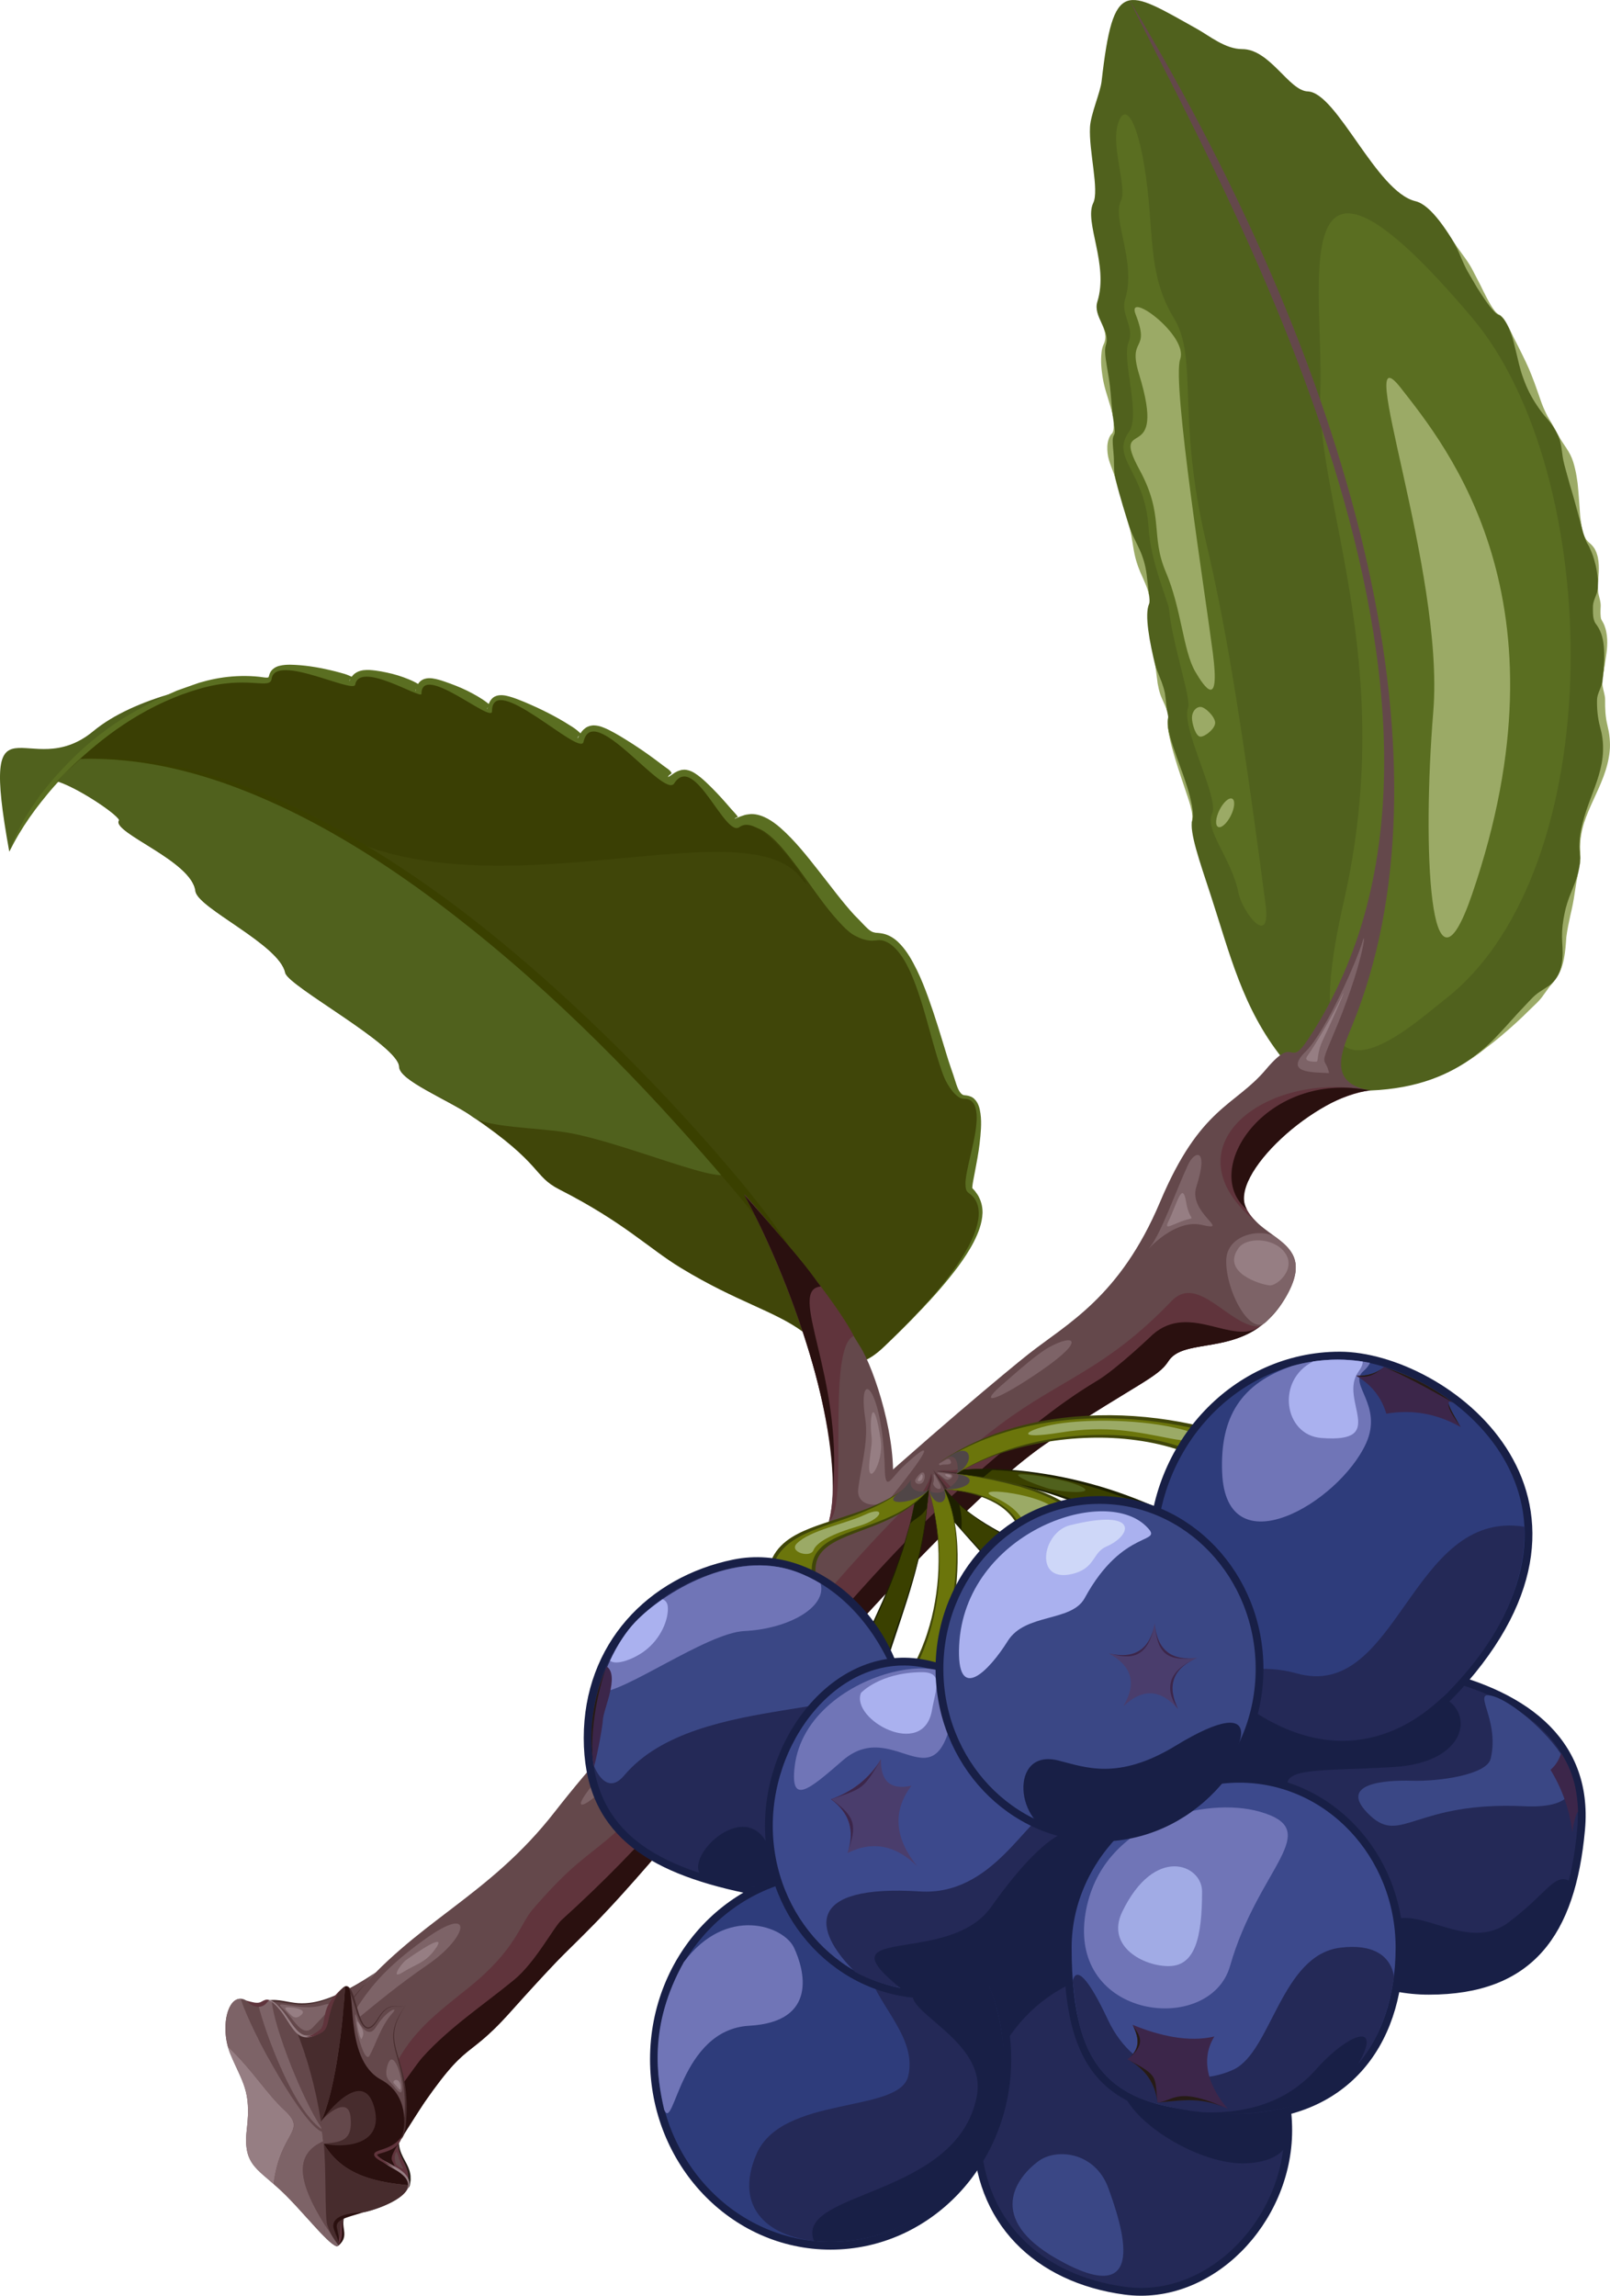 <?xml version="1.0" encoding="utf-8"?>
<!-- Generator: Adobe Illustrator 16.0.0, SVG Export Plug-In . SVG Version: 6.00 Build 0)  -->
<!DOCTYPE svg PUBLIC "-//W3C//DTD SVG 1.1//EN" "http://www.w3.org/Graphics/SVG/1.1/DTD/svg11.dtd">
<svg version="1.1" id="Layer_1" xmlns="http://www.w3.org/2000/svg" xmlns:xlink="http://www.w3.org/1999/xlink" x="0px" y="0px"
	 width="413.704px" height="589.705px" viewBox="101.69 0 413.704 589.705" enable-background="new 101.69 0 413.704 589.705"
	 xml:space="preserve">
<g id="Layer_3">
	<path fill="#2A100F" d="M188.79,576.721c3.282-3.047-0.765-5.088,2.426-9.248c2.697-3.518-5.358-0.369-5.712,1.836
		S187.04,578.346,188.79,576.721z"/>
	<path fill="#60343C" d="M188.62,576.721c2.273-3.332-0.663-5,2.595-9.248c2.697-3.518-5.358-0.369-5.712,1.836
		S188.215,577.7,188.62,576.721z"/>
	<path fill="#472C2D" d="M188.031,576.446c2.116-2.168-0.367-4.203,3.183-8.976c2.646-3.557-5.358-0.369-5.712,1.836
		S187.626,577.426,188.031,576.446z"/>
	<g>
		<path fill="#60343C" d="M206.689,561.284c1.893-7.412-8.171-7.271,1.955-22c9.428-13.717-14.25,13.188-14.75,15.312
			C193.394,556.719,205.859,564.534,206.689,561.284z"/>
		<path fill="#261B15" d="M206.373,561.231c0,0,0.051-0.269,0.146-0.771c0.047-0.25,0.125-0.564,0.101-0.902
			c-0.001-0.346,0.034-0.743-0.074-1.194c-0.108-0.91-0.561-1.959-1.165-3.14c-0.586-1.18-1.283-2.592-1.403-4.264
			c-0.138-1.666,0.306-3.438,0.994-5.172c0.391-0.855,0.75-1.748,1.258-2.596c0.238-0.431,0.478-0.863,0.721-1.306
			c0.273-0.422,0.549-0.846,0.827-1.272c0.562-0.854,1.133-1.721,1.711-2.599c0.286-0.438,0.568-0.889,0.835-1.348
			c0.131-0.229,0.263-0.463,0.373-0.705c0.055-0.121,0.106-0.244,0.135-0.371c0.011-0.062,0.017-0.137-0.027-0.162
			c-0.046-0.021-0.12,0.011-0.174,0.037c-0.902,0.562-1.623,1.4-2.39,2.158c-0.752,0.779-1.489,1.582-2.219,2.391
			c-2.889,3.259-5.679,6.607-8.207,9.806c-1.238,1.598-2.504,3.188-3.406,4.697c-0.29,0.395,0.49,1.17,1.05,1.729
			c0.616,0.582,1.284,1.086,1.93,1.557c1.296,0.945,2.568,1.703,3.708,2.336c1.148,0.615,2.188,1.084,3.064,1.336
			c0.867,0.271,1.595,0.283,1.898,0.111c0.292-0.164,0.3-0.397,0.319-0.383L206.373,561.231z M207,561.364
			c-0.027-0.031-0.013,0.432-0.612,0.815c-0.603,0.34-1.475,0.283-2.427,0.047c-0.968-0.237-2.074-0.67-3.287-1.268
			c-1.213-0.596-2.526-1.367-3.873-2.348c-0.671-0.492-1.347-1.039-2.002-1.681c-0.325-0.323-0.646-0.67-0.937-1.084
			c-0.143-0.227-0.276-0.414-0.377-0.77c-0.023-0.101-0.04-0.199-0.051-0.297l0.01-0.175c0.042-0.305,0.118-0.37,0.178-0.508
			c0.514-0.881,1.113-1.604,1.731-2.391c0.62-0.771,1.265-1.545,1.929-2.324c2.66-3.111,5.582-6.352,8.6-9.498
			c0.751-0.789,1.51-1.572,2.283-2.336c0.787-0.744,1.531-1.545,2.449-2.119c0.061-0.022,0.128-0.067,0.208-0.035
			c0.072,0.05,0.055,0.142,0.045,0.201c-0.031,0.136-0.084,0.258-0.141,0.379c-0.113,0.244-0.247,0.478-0.38,0.705
			c-0.271,0.457-0.557,0.902-0.847,1.341c-0.591,0.868-1.172,1.729-1.708,2.602c-0.273,0.43-0.545,0.854-0.814,1.279
			c-0.238,0.44-0.474,0.877-0.708,1.312c-0.5,0.849-0.853,1.744-1.209,2.604c-0.633,1.748-1.024,3.51-0.83,5.114
			c0.175,1.611,0.888,2.938,1.517,4.099c0.644,1.153,1.169,2.246,1.326,3.231c0.131,0.48,0.116,0.939,0.126,1.334
			c0.03,0.406-0.037,0.709-0.074,0.961c-0.077,0.505-0.118,0.773-0.118,0.773L207,561.364z"/>
	</g>
	<path fill="#2A100F" d="M203.707,560.221c-0.188-9.137-5.607-0.326,6.42-19.237c8.932-14.043-15.733,11.487-16.233,13.612
		S203.776,563.575,203.707,560.221z"/>
	<g>
		<path fill="#50611D" d="M431.161,271.786c-10.232-12.895-13.445-26.785-18.387-41.893c-2.867-8.771-5.521-16.2-4.729-19.278
			c1.121-4.35-7.514-21.359-6.188-26.25c0.364-1.356-7.324-23.752-4.908-29.222c1.68-3.801-13.41-38.688-9.287-43.573
			c1.633-1.935-3.896-18.58-2.121-22.971c1.607-3.977-3.096-7.218-1.867-11.133c2.979-9.498-3.449-20.416-1.074-25.309
			c1.604-3.302-1.157-13.358-0.825-19.509c0.182-3.346,2.649-8.87,2.979-11.754c3.047-26.76,6.158-23.731,24.623-13.407
			c3.059,1.71,7.176,5.125,11.478,5.125c7.19,0,12,10.695,16.885,10.873c7.508,0.273,17.59,25.799,27.664,28.194
			c8.104,1.926,17.645,27.707,21.405,29.154c3.74,1.438,6.832,18.807,12.656,26.679c8.289,11.203,6.938,28.351,10.412,32.099
			c4.695,5.064,0.873,17.696,2.578,20.07c4.531,6.309-1.312,16.932,1.393,27.045c3.394,12.682-7.442,20.853-6.104,32.861
			c0.504,4.513-4.279,14.523-4.152,22.686c0.121,7.898-2.524,9.835-4.463,11.668c-12.889,12.205-21.014,25.142-45.272,26.176
			C447.459,280.389,437.592,279.891,431.161,271.786z"/>
		<path fill="#9BAA66" d="M431.161,271.786c0,0-0.398-0.525-1.168-1.543c-0.396-0.503-0.863-1.142-1.387-1.926
			c-0.541-0.771-1.154-1.673-1.796-2.729c-2.67-4.157-5.889-10.706-8.829-19.45c-1.49-4.364-2.964-9.255-4.658-14.547
			c-0.863-2.642-1.765-5.391-2.693-8.244c-0.901-2.858-1.879-5.821-2.471-8.98c-0.137-0.791-0.252-1.593-0.277-2.412
			c-0.006-0.409,0.017-0.822,0.101-1.23c0.084-0.401,0.125-0.811,0.084-1.216c-0.146-1.637-0.677-3.242-1.205-4.851
			c-1.062-3.226-2.236-6.534-3.271-9.993c-0.51-1.731-1.014-3.492-1.396-5.306c-0.183-0.908-0.357-1.824-0.449-2.757
			c-0.039-0.467-0.064-0.938-0.025-1.409c-0.004-0.476,0.238-0.925,0.104-1.397c-0.24-1.889-1.322-3.583-1.978-5.409
			c-0.307-0.919-0.521-1.87-0.688-2.838c-0.125-0.979-0.252-1.963-0.379-2.952c-0.211-1.985-0.803-3.895-1.181-5.878
			c-0.403-1.975-0.768-3.983-0.979-6.028c-0.207-2.032-0.268-4.172,0.453-6.15c0.057-2.119-0.848-4.114-1.699-6.062
			c-0.93-1.939-1.676-3.944-2.135-6.067c-0.236-1.059-0.373-2.155-0.568-3.238c-0.178-1.089-0.354-2.184-0.639-3.247
			c-1.256-4.218-2.617-8.475-3.717-12.87c-0.517-2.196-1.775-4.271-2.021-6.64c-0.117-1.172-0.149-2.406,0.281-3.625
			c0.104-0.303,0.231-0.604,0.406-0.89c0.155-0.285,0.475-0.567,0.551-0.679c0.229-0.417,0.336-1.041,0.344-1.605
			c0.047-2.336-0.656-4.61-1.344-6.862c-0.33-1.133-0.713-2.26-1-3.415c-0.301-1.151-0.514-2.328-0.666-3.521
			c-0.164-1.19-0.262-2.403-0.234-3.632c0.045-1.218,0.092-2.5,0.623-3.691c0.531-1.028,0.599-2.254,0.267-3.417
			c-0.312-1.164-0.877-2.248-1.347-3.364c-0.469-1.108-0.836-2.321-0.658-3.542c0.097-0.603,0.316-1.178,0.451-1.773
			c0.142-0.595,0.25-1.197,0.332-1.804c0.324-2.432,0.172-4.912-0.182-7.354c-0.354-2.446-0.916-4.865-1.41-7.306
			c-0.244-1.22-0.465-2.45-0.582-3.695c-0.104-1.238-0.113-2.526,0.322-3.711c0.574-1.13,0.66-2.425,0.654-3.675
			c-0.009-1.259-0.121-2.517-0.255-3.773c-0.27-2.512-0.645-5.021-0.889-7.552c-0.225-2.518-0.438-5.119,0.279-7.599
			c0.617-2.482,1.535-4.886,2.184-7.375c0.349-1.242,0.41-2.537,0.584-3.812c0.156-1.279,0.322-2.558,0.506-3.837
			c0.371-2.555,0.791-5.114,1.438-7.628c0.33-1.253,0.713-2.5,1.262-3.678c0.549-1.164,1.281-2.316,2.41-2.996
			c1.129-0.686,2.527-0.709,3.791-0.441c1.277,0.263,2.502,0.743,3.693,1.271c2.383,1.074,4.666,2.358,6.952,3.629
			c2.271,1.303,4.607,2.504,6.804,3.948c2.209,1.391,4.483,2.813,7.071,3.379c1.281,0.328,2.634,0.105,3.904,0.493
			c1.271,0.354,2.443,0.993,3.517,1.755c2.145,1.539,3.932,3.499,5.809,5.343c0.941,0.917,1.9,1.831,3.006,2.554
			c0.553,0.357,1.146,0.666,1.785,0.828c0.637,0.166,1.318,0.094,1.938,0.352c1.246,0.449,2.295,1.301,3.25,2.199
			c0.953,0.91,1.822,1.903,2.652,2.925c1.658,2.048,3.178,4.203,4.693,6.354c3.043,4.286,5.971,8.698,9.668,12.44
			c1.85,1.823,3.977,3.559,6.565,4.137c1.254,0.403,2.318,1.226,3.273,2.108c0.955,0.894,1.803,1.895,2.604,2.924
			c0.8,1.034,1.548,2.104,2.265,3.195c0.719,1.088,1.377,2.212,2.125,3.282c1.512,2.13,3.192,4.182,4.326,6.521l1.789,3.448
			c0.562,1.164,1.135,2.321,1.735,3.458c0.611,1.128,1.226,2.266,2.021,3.26c0.211,0.236,0.436,0.464,0.688,0.642
			c0.244,0.166,0.586,0.271,0.828,0.499c0.504,0.425,0.865,0.971,1.193,1.522c0.659,1.106,1.188,2.277,1.771,3.426
			c0.543,1.166,1.182,2.298,1.734,3.46c1.139,2.315,2.309,4.604,3.203,6.958c0.942,2.338,1.7,4.716,2.555,7.07
			c0.441,1.168,0.938,2.315,1.537,3.415c0.295,0.549,0.643,1.093,0.959,1.632c0.293,0.565,0.633,1.093,0.922,1.651
			c0.572,1.118,1.191,2.2,1.885,3.273c0.701,1.067,1.467,2.137,2.055,3.284c0.591,1.147,0.943,2.374,1.222,3.606
			c0.311,1.226,0.485,2.474,0.662,3.712c0.26,2.496,0.407,4.967,0.586,7.417c0.074,1.228,0.246,2.437,0.461,3.637
			c0.262,1.179,0.49,2.412,1.172,3.426c0.354,0.496,0.805,0.851,1.272,1.267c0.464,0.473,0.882,0.992,1.132,1.581
			c0.534,1.168,0.762,2.424,0.807,3.653c0.156,2.469-0.416,4.827-0.123,7.224c0.26,1.207,0.711,2.431,0.615,3.579
			c-0.033,0.578-0.053,1.146-0.039,1.692c0.018,0.535,0.063,1.083,0.166,1.418c0.006,0.071,0.199,0.391,0.344,0.631
			c0.146,0.235,0.31,0.586,0.443,0.878c0.229,0.604,0.424,1.209,0.537,1.825c0.241,1.227,0.278,2.446,0.215,3.632
			c-0.066,1.188-0.229,2.348-0.418,3.493c-0.152,1.149-0.375,2.282-0.519,3.42c-0.125,1.139-0.414,2.262-0.215,3.425
			c0.191,1.164,0.633,2.312,0.631,3.406c-0.028,2.196,0.056,4.368,0.562,6.436c0.127,0.573,0.248,1.086,0.358,1.654
			c0.099,0.589,0.199,1.18,0.24,1.756c0.111,1.156,0.137,2.321,0.004,3.462c-0.461,4.612-2.434,8.636-4.188,12.485
			c-0.888,1.935-1.734,3.86-2.381,5.842c-0.617,1.988-0.984,4.037-1.027,6.085c-0.033,1.025,0.121,2.036,0.104,3.065
			c-0.049,1.023-0.229,2.024-0.45,3.008c-0.195,0.989-0.408,1.971-0.58,2.959c-0.156,0.993-0.312,1.98-0.47,2.962
			c-0.274,1.972-0.664,3.875-1.11,5.73c-0.404,1.865-0.795,3.702-1.027,5.542c-0.24,3.656-0.524,7.704-2.646,10.672
			c-0.531,0.728-1.123,1.399-1.693,2.097c-0.529,0.731-1.057,1.458-1.578,2.179c-0.988,1.478-2.338,2.567-3.539,3.776
			c-2.408,2.409-4.891,4.639-7.356,6.72c-1.234,1.04-2.478,2.031-3.724,2.968c-1.221,0.966-2.442,1.886-3.696,2.714
			c-2.486,1.68-4.998,3.136-7.541,4.258c-5.099,2.247-10.164,3.281-14.742,3.747c-4.586,0.451-8.736,0.464-12.275-0.13
			c-3.539-0.574-6.422-1.713-8.543-2.975c-2.131-1.258-3.522-2.575-4.41-3.489c-0.434-0.468-0.756-0.828-0.957-1.083
			C431.266,271.912,431.161,271.786,431.161,271.786z M431.161,271.786c0,0,0.104,0.126,0.311,0.376
			c0.201,0.254,0.525,0.615,0.959,1.083c0.886,0.914,2.277,2.23,4.41,3.489c2.119,1.262,5.002,2.401,8.543,2.975
			c3.537,0.594,7.689,0.582,12.275,0.13c4.576-0.466,9.645-1.5,14.74-3.747c5.086-2.24,10.112-5.757,14.438-10.497
			c2.221-2.31,4.35-4.847,6.729-7.298c1.194-1.22,2.282-2.589,3.811-3.558c0.748-0.488,1.502-0.98,2.26-1.476
			c0.73-0.511,1.392-1.136,1.877-1.896c1.029-1.488,1.519-3.304,1.648-5.123c0.178-1.84-0.055-3.628-0.098-5.599
			c-0.021-1.938,0.219-3.889,0.612-5.807c0.361-1.929,0.984-3.807,1.75-5.647c0.726-1.851,1.543-3.695,1.937-5.679
			c0.192-0.989,0.35-1.995,0.367-3.01c-0.015-1.008-0.195-2.029-0.189-3.063c-0.02-2.068,0.312-4.148,0.855-6.182
			c0.514-2.046,1.231-4.052,1.981-6.051c1.498-3.977,3.107-8.051,3.219-12.292c0.029-1.052,0.009-2.105-0.131-3.151
			c-0.053-0.53-0.16-1.031-0.252-1.538c-0.117-0.52-0.268-1.089-0.396-1.602c-0.597-2.266-0.818-4.625-0.752-6.952
			c0.051-1.169,0.646-2.29,1.055-3.396c0.414-1.104,0.396-2.255,0.549-3.395c0.133-1.14,0.189-2.292,0.246-3.443
			c0.016-1.154-0.002-2.31-0.111-3.446c-0.106-1.135-0.321-2.251-0.694-3.281c-0.181-0.518-0.424-1.003-0.685-1.462
			c-0.153-0.217-0.229-0.407-0.42-0.654c-0.172-0.253-0.332-0.41-0.562-0.875c-0.33-0.764-0.373-1.411-0.414-2.048
			c-0.033-0.633-0.031-1.245-0.019-1.849c-0.004-1.214,0.623-2.356,1.015-3.523c0.172-0.585,0.262-1.177,0.256-1.774
			c0.016-0.596,0.01-1.193-0.033-1.79c-0.098-1.192-0.27-2.382-0.537-3.532c-0.297-1.144-0.582-2.27-1.033-3.311
			c-0.217-0.527-0.438-1.042-0.678-1.554c-0.309-0.511-0.67-1.065-0.861-1.663c-0.891-2.281-1.375-4.67-2.041-7.046
			c-0.655-2.376-1.287-4.764-2.018-7.11c-0.324-1.174-0.65-2.351-0.979-3.53c-0.344-1.168-0.647-2.341-0.85-3.556
			c-0.195-1.216-0.279-2.495-0.582-3.719c-0.291-1.225-0.771-2.398-1.455-3.452c-0.621-1.091-1.406-2.071-2.254-3.017
			c-0.846-0.964-1.609-2.009-2.322-3.086c-1.459-2.142-2.623-4.465-3.485-6.878c-0.908-2.4-1.408-4.931-2.021-7.423
			c-0.592-2.49-1.231-5.015-2.584-7.216c-0.352-0.534-0.737-1.061-1.24-1.448c-0.241-0.209-0.545-0.277-0.844-0.457
			c-0.283-0.178-0.521-0.405-0.75-0.638c-0.924-0.93-1.676-2-2.418-3.066c-0.733-1.073-1.438-2.167-2.133-3.265l-1.957-3.364
			c-1.361-2.21-2.191-4.709-3.342-7.056c-0.586-1.167-1.293-2.262-2.006-3.354c-0.718-1.09-1.464-2.161-2.263-3.195
			c-0.803-1.029-1.649-2.03-2.604-2.924c-0.955-0.882-2.021-1.705-3.273-2.108c-2.59-0.578-4.717-2.313-6.565-4.137
			c-3.697-3.743-6.625-8.154-9.668-12.44c-1.519-2.151-3.035-4.306-4.693-6.354c-0.83-1.022-1.699-2.015-2.652-2.925
			c-0.953-0.898-2.004-1.75-3.25-2.199c-0.616-0.257-1.301-0.186-1.938-0.352c-0.642-0.163-1.232-0.471-1.783-0.828
			c-1.104-0.723-2.063-1.637-3.008-2.554c-1.877-1.844-3.662-3.804-5.81-5.343c-1.069-0.762-2.241-1.402-3.514-1.755
			c-1.271-0.387-2.625-0.165-3.906-0.493c-2.586-0.565-4.862-1.988-7.071-3.379c-2.193-1.444-4.529-2.645-6.804-3.948
			c-2.286-1.271-4.569-2.555-6.952-3.629c-1.191-0.527-2.416-1.008-3.693-1.271c-1.264-0.269-2.66-0.245-3.791,0.441
			c-1.129,0.68-1.861,1.832-2.408,2.996c-0.551,1.178-0.934,2.425-1.264,3.678c-0.646,2.514-1.064,5.073-1.438,7.628
			c-0.182,1.279-0.348,2.558-0.504,3.837c-0.174,1.275-0.238,2.57-0.584,3.812c-0.647,2.489-1.563,4.892-2.186,7.375
			c-0.715,2.48-0.504,5.081-0.279,7.599c0.246,2.531,0.619,5.04,0.889,7.552c0.134,1.256,0.246,2.514,0.254,3.773
			c0.009,1.25-0.079,2.545-0.653,3.675c-0.438,1.188-0.429,2.474-0.322,3.711c0.117,1.245,0.338,2.475,0.584,3.695
			c0.492,2.44,1.059,4.859,1.408,7.306c0.354,2.441,0.506,4.921,0.184,7.354c-0.082,0.607-0.19,1.209-0.334,1.804
			c-0.135,0.595-0.354,1.17-0.451,1.773c-0.176,1.221,0.189,2.434,0.658,3.542c0.469,1.121,1.053,2.182,1.467,3.327
			c0.412,1.126,0.599,2.448,0.191,3.66c-0.299,1.084-0.166,2.267-0.025,3.419c0.16,1.158,0.365,2.313,0.55,3.474
			c0.198,1.159,0.399,2.318,0.53,3.492c0.146,1.171,0.22,2.357,0.334,3.533c0.175,2.367,0.461,4.681,0.818,6.987
			c0.045,0.587,0.199,1.157,0.035,1.838c-0.16,0.418-0.287,0.543-0.346,0.802c-0.064,0.242-0.103,0.497-0.115,0.759
			c-0.015,1.055,0.1,2.15,0.19,3.256c0.242,2.197-0.032,4.587,0.527,6.789c1.092,4.395,2.387,8.675,3.764,12.854
			c0.373,1.036,0.861,2.031,1.347,3.023c0.463,0.998,0.979,1.976,1.393,2.983c0.832,2.012,1.354,4.115,1.568,6.281
			c0.123,1.073,0.246,2.141,0.367,3.205c0.104,1.058,0.348,2.091,0.303,3.143c-0.721,1.978-0.66,4.118-0.451,6.15
			c0.211,2.045,0.57,4.053,0.979,6.028c0.438,1.967,0.771,3.943,1.521,5.792c0.365,0.925,0.729,1.845,1.094,2.76
			c0.33,0.922,0.617,1.851,0.812,2.8c0.319,1.917,0.332,3.898,0.807,5.725c0.146,0.474-0.086,0.938-0.07,1.403
			c-0.026,0.467,0.009,0.935,0.06,1.398c0.104,0.926,0.309,1.833,0.555,2.722c0.484,1.778,1.088,3.499,1.693,5.191
			c1.221,3.384,2.477,6.668,3.354,9.986c0.396,1.666,0.793,3.33,0.797,5.012c0.021,0.861-0.325,1.626-0.291,2.45
			c-0.006,0.814,0.085,1.623,0.23,2.412c0.592,3.16,1.566,6.122,2.471,8.98c0.933,2.853,1.83,5.602,2.691,8.244
			c1.697,5.292,3.17,10.183,4.66,14.547c2.94,8.744,6.16,15.293,8.83,19.45c0.641,1.058,1.254,1.959,1.795,2.729
			c0.521,0.784,0.992,1.422,1.387,1.926C430.762,271.261,431.161,271.786,431.161,271.786z"/>
	</g>
	<path fill="#5A6E21" d="M472.963,256.724c42.812-33.271,41.002-134.997,6.912-175.22c-48.945-57.749-37.902-7.826-38.92,19.216
		c-1.062,28.082,19.957,69.911,6.004,131.001C433.006,292.811,463.92,263.75,472.963,256.724z"/>
	<path fill="#9BAA66" d="M461.694,99.719c11.754,15.049,44.157,54.521,18.26,130c-10.99,32.023-12.832-12.072-9.967-46.977
		C472.959,146.556,448.932,83.375,461.694,99.719z"/>
	<path fill="#64484B" d="M449.25,263.167c26.197-64.442,3.207-162.509-57.293-263.073c23.006,47.015,101.375,182.516,46,266.648
		c-5.473,8.313-2.994-1.505-10.998,7.987c-8.002,9.492-16.834,9.488-27.168,33.991c-10.334,24.502-23.914,31.28-33.875,39.142
		c-9.959,7.861-85.062,70.52-121.635,117.498c-17.33,22.264-35.924,28.086-52.325,48.312c-13.41,16.537-13.861,7.41-18.43,2.229
		c-4.569-5.181-2.678,1.512-8.571-2c-4.498-2.681-7.054,6.604-4.026,13.815c3.028,7.213,5.355,9.308,4.19,19.15
		c-1.165,9.846,3.086,10.104,10.088,17.102c7.002,7,16.416,19.724,12.697,8.603c-0.953-2.851,3.093-3.562,6.977-4.248
		c3.884-0.687,18.699-5.799,8.068-11.558c-10.631-5.756-0.445-2.014,2.012-8.032c4.001-9.806,4.793-16.125,25.162-32.343
		c17.09-13.606,29.843-27.791,38.173-37.442c20.328-23.56,75.906-90.957,103.416-108.95c22.771-14.894,27.562-16.207,30.23-20.362
		c4.526-7.047,21.704,0.34,30.946-17.914c7.078-13.978-9.276-13.109-11.692-23.437c-2.418-10.327,24.547-29.106,32.651-28.168
		C442.459,278.286,446.61,269.661,449.25,263.167z"/>
	<g>
		<path fill="#50611D" d="M167.957,174.712c-27.328,0.781-53.359,22.045-63.886,44.04c-7.864-43.401,4.895-17.08,21.622-30.96
			C135.976,179.26,155.581,174.755,167.957,174.712L167.957,174.712z"/>
		<path fill="#5A6E21" d="M167.957,174.712l-2.533,0.143l-2.521,0.273l-2.506,0.384l-2.486,0.49l-2.463,0.592l-2.436,0.691
			l-2.405,0.789l-2.373,0.877c-1.568,0.621-3.117,1.288-4.641,2.007c-1.516,0.736-3.025,1.483-4.511,2.278
			c-2.967,1.598-5.832,3.386-8.581,5.337c-2.749,1.952-5.383,4.066-7.888,6.325c-1.255,1.126-2.476,2.291-3.657,3.495
			c-1.188,1.196-2.339,2.431-3.447,3.703c-1.122,1.259-2.178,2.576-3.232,3.892c-1.054,1.317-2.06,2.674-3.022,4.061
			c-0.967,1.384-1.878,2.808-2.748,4.256c-0.868,1.45-1.669,2.939-2.436,4.448l0,0v-0.002c-0.697-3.885-1.356-7.779-1.838-11.698
			c-0.241-1.958-0.43-3.925-0.511-5.896c-0.056-1.964-0.072-3.971,0.47-5.877c0.274-0.938,0.767-1.865,1.6-2.418
			c0.827-0.561,1.851-0.698,2.827-0.728c1.975-0.027,3.938,0.261,5.913,0.273c1.972,0.036,3.958-0.15,5.86-0.685
			c1.904-0.524,3.711-1.378,5.35-2.478c0.83-0.537,1.595-1.163,2.365-1.779c0.764-0.625,1.571-1.195,2.39-1.746
			c1.641-1.098,3.362-2.072,5.129-2.951c3.539-1.753,7.248-3.145,11.024-4.29c3.779-1.141,7.634-2.03,11.527-2.681
			C160.07,175.154,164.008,174.742,167.957,174.712z M167.957,174.712c-3.949,0.029-7.887,0.442-11.781,1.084
			c-3.894,0.65-7.748,1.54-11.527,2.681c-3.776,1.145-7.485,2.537-11.024,4.29c-1.767,0.878-3.488,1.853-5.129,2.951
			c-0.818,0.551-1.625,1.121-2.39,1.746c-0.77,0.616-1.535,1.242-2.365,1.779c-1.638,1.099-3.446,1.953-5.35,2.478
			c-1.903,0.534-3.889,0.721-5.86,0.685c-1.975-0.012-3.938-0.301-5.913-0.273c-0.977,0.03-2,0.167-2.827,0.728
			c-0.833,0.553-1.325,1.48-1.6,2.418c-0.542,1.907-0.526,3.913-0.47,5.877c0.081,1.973,0.27,3.938,0.511,5.896
			c0.482,3.919,1.141,7.812,1.838,11.698v0.002l0,0c0.567-1.604,1.217-3.185,1.963-4.721c0.765-1.523,1.544-3.052,2.443-4.507
			c0.898-1.455,1.843-2.884,2.84-4.277c0.494-0.7,0.996-1.396,1.539-2.059c0.53-0.673,1.059-1.348,1.618-1.998
			c1.095-1.319,2.234-2.604,3.413-3.85c1.171-1.254,2.385-2.47,3.635-3.648c1.246-1.183,2.523-2.336,3.85-3.431
			c1.331-1.089,2.699-2.134,4.095-3.14c2.779-2.034,5.744-3.806,8.784-5.423c1.521-0.808,3.074-1.559,4.664-2.224
			c1.582-0.685,3.218-1.236,4.857-1.757l2.493-0.672l2.51-0.576l2.521-0.486l2.532-0.387c0.848-0.096,1.695-0.182,2.534-0.307
			l2.531-0.251l2.531-0.209L167.957,174.712z"/>
	</g>
	<g>
		<path fill="#404609" d="M116.413,200.702c8.092-9.562,21.079-19.872,36.549-24.312c12.495-3.587,18.114,0.45,18.533-2.586
			c0.906-6.565,21.024,3.908,21.462,1.547c1.167-6.295,17.032,3.909,17.032,2.349c0-8.144,18.13,7.672,18.13,4.494
			c0-10.612,22.641,11.771,23.504,7.862c2.386-10.796,20.674,14.716,23.303,10.647c5.197-8.042,13.119,14.142,16.771,11.227
			c10.275-8.209,25.399,29.418,35.094,28.654c13.168-1.038,16.166,41.207,22.689,41.207c8.497,0-0.435,22.414,1.457,23.923
			c10.188,8.127-10.519,29.111-21.943,40.095c-8.842,8.496-12.283,2.721-20.938-3.667c-7.352-5.428-16.998-7.685-31.354-16.414
			c-8.486-5.157-14.574-11.672-31.241-20.172c-6.987-3.563-4-6.268-22.5-18.833c-6.419-4.36-18.646-9.16-18.719-12.72
			c-0.114-5.553-28.604-20.782-29.28-24.151c-1.464-7.295-22.549-16.643-23.068-20.984c-0.933-7.811-21.634-15.097-19.636-18.112
			C132.926,209.743,120.858,201.808,116.413,200.702"/>
		<path fill="#5A6E21" d="M116.413,200.702c0,0,0.409-0.485,1.201-1.426c0.793-0.94,1.934-2.362,3.635-4.043
			c3.302-3.432,8.458-8.291,16.159-12.913c1.959-1.085,3.949-2.385,6.248-3.339c1.131-0.511,2.278-1.064,3.473-1.576
			c1.227-0.436,2.48-0.88,3.759-1.333c0.646-0.224,1.274-0.461,1.955-0.682c0.647-0.192,1.321-0.378,2.028-0.555
			c1.386-0.343,2.814-0.627,4.287-0.832c2.928-0.397,6.1-0.488,9.158-0.158c0.734,0.081,1.521,0.242,2.007,0.21
			c0.24-0.031,0.28,0.01,0.39-0.158c0.082-0.076,0.185-0.77,0.44-1.198c0.512-0.952,1.512-1.481,2.392-1.682
			c0.899-0.221,1.786-0.27,2.66-0.275c3.48,0.063,6.954,0.604,10.351,1.401c0.85,0.193,1.69,0.412,2.517,0.636
			c0.828,0.204,1.64,0.457,2.348,0.773c0.337,0.156,0.715,0.297,0.823,0.401c0.008,0.013-0.006,0.024-0.005,0.042l-0.1,0.067
			c-0.118,0.064-0.426,0.224-0.62,0.651c-0.107,0.239-0.092,0.366-0.052,0.225l0.076-0.155c0.045-0.101,0.149-0.349,0.23-0.504
			c0.345-0.614,0.876-1.202,1.497-1.538c0.611-0.361,1.228-0.495,1.795-0.587c1.139-0.138,2.153-0.025,3.149,0.098
			c0.994,0.126,1.961,0.312,2.922,0.517c1.922,0.402,3.788,0.986,5.554,1.714c0.881,0.356,1.744,0.772,2.49,1.242l0.508,0.316
			c0.066,0.047,0.137,0.092,0.147,0.119c0.021,0.019-0.012,0.023-0.04,0.037c-0.059,0.013-0.17,0.007-0.45,0.112
			c-0.4,0.051-1,0.839-0.942,1.294c0.013,0.037,0.03-0.093,0.044-0.131l0.111-0.452c0.092-0.375,0.208-0.689,0.385-1.043
			c0.194-0.346,0.429-0.702,0.768-0.991c0.33-0.292,0.724-0.489,1.099-0.61c0.754-0.211,1.405-0.188,1.987-0.115
			c1.164,0.165,2.172,0.479,3.167,0.824c1.979,0.685,3.914,1.429,5.754,2.328c1.816,0.911,3.623,1.91,5.109,3.066
			c0.338,0.289,0.771,0.562,0.873,0.703c-0.012,0.037-0.006,0.033-0.276,0.14c-0.103,0.049-0.303,0.19-0.409,0.352
			c-0.118,0.188-0.139,0.316-0.141,0.412c-0.003,0.119,0.025,0.084,0.041-0.019l0.052-0.192l0.12-0.44
			c0.186-0.647,0.419-1.264,0.904-1.844c0.478-0.584,1.241-0.916,1.885-0.985c1.314-0.144,2.404,0.211,3.468,0.535
			c1.061,0.342,2.07,0.768,3.092,1.176c4.034,1.696,8.039,3.675,11.598,5.946c0.899,0.528,1.751,1.13,2.427,1.751
			c0.164,0.139,0.33,0.298,0.445,0.412c0.101,0.128,0.242,0.214,0.057,0.287c-0.121,0.041-0.332,0.117-0.609,0.376
			c-0.234,0.232-0.318,0.64-0.238,0.546l0.214-0.372l0.268-0.488c0.378-0.619,0.797-1.249,1.486-1.74
			c0.325-0.257,0.724-0.419,1.11-0.552c0.391-0.096,0.789-0.163,1.152-0.149c1.479,0.053,2.6,0.606,3.693,1.109
			c2.156,1.073,4.125,2.321,6.098,3.574c1.959,1.261,3.869,2.58,5.678,3.916c0.867,0.651,1.738,1.303,2.611,1.958
			c0.41,0.318,0.842,0.567,1.178,0.861c0.328,0.299,0.604,0.597,0.639,0.848c0,0.121-0.111,0.194-0.434,0.397
			c-0.143,0.106-0.324,0.271-0.396,0.437c-0.041,0.093-0.055,0.134-0.061,0.209c0.137-0.126,0.158-0.102,0.238-0.162
			c0.131-0.083,0.27-0.161,0.395-0.249l0.469-0.327l0.543-0.376c0.18-0.118,0.383-0.197,0.562-0.301
			c0.355-0.203,0.812-0.326,1.227-0.443c0.445-0.073,0.893-0.101,1.309-0.02c0.832,0.131,1.529,0.469,2.109,0.833
			c1.17,0.746,2.123,1.585,3.031,2.445c0.912,0.855,1.773,1.731,2.613,2.609c0.832,0.881,1.643,1.765,2.406,2.64
			c0.76,0.871,1.494,1.75,2.176,2.466c0.338,0.375,0.627,0.688,0.779,0.94c0.021,0.043,0.062,0.115,0.066,0.154
			c-0.021,0.004-0.031,0.049-0.072,0.085c-0.105-0.016-0.168,0.045-0.295,0.077c-0.146,0.014-0.273,0.155-0.344,0.195
			c-0.041,0.034-0.072,0.078-0.096,0.127c-0.098,0.114,0.41-0.241,0.309-0.139l0.428-0.164c0.145-0.052,0.279-0.119,0.42-0.177
			c0.107-0.058,0.4-0.152,0.594-0.218c0.424-0.131,0.871-0.331,1.27-0.378c0.398-0.061,0.805-0.123,1.205-0.154
			c1.631-0.018,3.033,0.545,4.25,1.19c1.215,0.671,2.25,1.467,3.234,2.303c3.848,3.399,6.875,7.298,9.921,11.16
			c3.043,3.842,5.949,7.82,9.121,11.291c0.824,0.812,1.619,1.653,2.373,2.442c0.758,0.775,1.523,1.616,2.433,1.952
			c0.219,0.062,0.444,0.104,0.684,0.161c0.414,0.025,0.621,0.028,1.055,0.084c0.757,0.095,1.433,0.256,2.089,0.541
			c1.307,0.552,2.383,1.442,3.272,2.417c1.807,1.957,3.027,4.243,4.166,6.525c1.119,2.298,2.051,4.666,2.914,7.051
			c1.729,4.769,3.18,9.627,4.646,14.43c0.365,1.201,0.74,2.396,1.146,3.571c0.424,1.167,0.805,2.34,1.17,3.5
			c0.369,1.145,0.738,2.357,1.471,3.155c0.189,0.167,0.386,0.337,0.601,0.401c0.053,0.029,0.104,0.02,0.16,0.035
			c0.014,0.008,0.159,0.024,0.237,0.033l0.474,0.052c0.686,0.109,1.461,0.378,1.955,0.903c0.524,0.499,0.887,1.134,1.108,1.772
			c0.25,0.64,0.361,1.3,0.459,1.954c0.187,1.31,0.188,2.614,0.123,3.907c-0.145,2.582-0.479,5.134-0.922,7.642
			c-0.209,1.257-0.473,2.498-0.691,3.731c-0.219,1.216-0.512,2.49-0.606,3.527c-0.002,0.11-0.012,0.254,0,0.284
			c-0.004,0.019,0.004,0.097-0.021,0.026c-0.037-0.057-0.088-0.041,0.007,0.042l0.646,0.704c0.414,0.541,0.877,1.152,1.139,1.771
			c0.613,1.229,0.877,2.599,0.851,3.929c-0.104,2.672-1.086,5.123-2.234,7.396c-1.168,2.279-2.596,4.395-4.098,6.436
			c-3.041,4.059-6.396,7.842-9.879,11.471c-1.732,1.822-3.496,3.609-5.283,5.369c-1.799,1.744-3.555,3.533-5.471,5.136
			c-0.984,0.764-2.011,1.494-3.16,1.979c-1.117,0.557-2.398,0.738-3.629,0.635c-1.248-0.092-2.41-0.623-3.484-1.223
			c-1.09-0.6-2.07-1.363-3.061-2.105c-1.953-1.52-3.843-3.114-5.826-4.57c-1.031-0.672-2.037-1.381-3.084-2.021
			c-1.078-0.586-2.139-1.207-3.229-1.762c-4.373-2.203-8.875-4.064-13.205-6.213c-2.189-1.02-4.293-2.195-6.424-3.294
			c-2.074-1.2-4.17-2.351-6.184-3.618c-4.033-2.527-7.746-5.453-11.547-8.168c-3.814-2.697-7.674-5.262-11.652-7.529l-1.477-0.871
			l-1.507-0.809c-1.003-0.537-2.004-1.072-3.002-1.607c-1.008-0.518-1.978-1.096-2.941-1.676c-0.505-0.258-0.919-0.643-1.354-0.998
			c-0.432-0.357-0.879-0.699-1.243-1.125c-0.779-0.805-1.522-1.636-2.255-2.472c-0.736-0.834-1.528-1.61-2.285-2.415
			c-1.612-1.507-3.197-3.035-4.935-4.354c-0.852-0.682-1.701-1.359-2.547-2.035c-0.865-0.65-1.755-1.262-2.627-1.891
			c-1.765-1.226-3.451-2.543-5.271-3.631c-3.626-2.193-7.384-4.021-10.931-6.085c-1.758-1.045-3.526-2.097-4.967-3.516
			c-0.356-0.355-0.672-0.756-0.894-1.206c-0.242-0.45-0.201-0.977-0.347-1.452c-0.349-0.94-0.994-1.73-1.661-2.453
			c-2.752-2.855-5.958-5.099-9.041-7.317c-3.109-2.195-6.215-4.256-9.228-6.301c-1.506-1.023-2.993-2.039-4.437-3.077
			c-1.431-1.051-2.871-2.077-4.083-3.319c-0.296-0.312-0.581-0.655-0.708-1.07l-0.174-0.621c-0.071-0.202-0.166-0.396-0.247-0.593
			c-0.375-0.769-0.85-1.482-1.396-2.126c-1.074-1.306-2.33-2.416-3.588-3.468c-2.54-2.087-5.182-3.885-7.732-5.631
			c-2.547-1.75-5.058-3.391-7.288-5.23c-0.559-0.457-1.082-0.949-1.57-1.462c-0.463-0.526-0.923-1.1-1.057-1.792
			c-0.196-1.388-0.906-2.614-1.735-3.653c-1.708-2.072-3.802-3.613-5.802-5.018c-2.016-1.398-4.016-2.615-5.899-3.788
			c-1.876-1.182-3.69-2.262-5.194-3.552c-0.356-0.339-0.725-0.67-0.957-1.093c-0.116-0.206-0.203-0.438-0.181-0.675
			c-0.006-0.226,0.252-0.44,0.09-0.664c-0.509-0.778-1.26-1.309-1.917-1.857c-2.736-2.102-5.252-3.627-7.304-4.827
			c-2.06-1.189-3.7-1.994-4.835-2.466C117.038,200.835,116.413,200.702,116.413,200.702s0.625,0.133,1.757,0.614
			c1.135,0.472,2.775,1.276,4.835,2.466c2.051,1.2,4.567,2.726,7.304,4.827c0.657,0.548,1.408,1.079,1.917,1.857
			c0.162,0.223-0.096,0.438-0.09,0.664c-0.022,0.237,0.065,0.469,0.181,0.675c0.232,0.423,0.601,0.754,0.957,1.093
			c1.503,1.29,3.317,2.37,5.194,3.552c1.884,1.173,3.884,2.39,5.899,3.788c2,1.405,4.094,2.946,5.802,5.018
			c0.83,1.039,1.539,2.265,1.735,3.653c0.133,0.691,0.594,1.266,1.057,1.792c0.489,0.514,1.011,1.005,1.57,1.462
			c2.23,1.839,4.741,3.48,7.288,5.23c2.55,1.746,5.192,3.544,7.732,5.631c1.258,1.052,2.514,2.162,3.588,3.468
			c0.546,0.645,1.021,1.358,1.396,2.126c0.082,0.197,0.176,0.391,0.247,0.593l0.174,0.621c0.127,0.416,0.413,0.758,0.708,1.07
			c1.212,1.243,2.652,2.269,4.083,3.319c1.444,1.038,2.931,2.054,4.437,3.077c3.013,2.045,6.119,4.106,9.228,6.301
			c3.083,2.218,6.289,4.462,9.041,7.317c0.667,0.723,1.312,1.513,1.661,2.453c0.146,0.475,0.105,1.002,0.347,1.452
			c0.222,0.45,0.537,0.851,0.894,1.206c1.44,1.419,3.209,2.471,4.967,3.516c3.547,2.064,7.305,3.893,10.931,6.085
			c1.82,1.087,3.506,2.406,5.271,3.632c0.872,0.629,1.762,1.238,2.627,1.889c0.846,0.677,1.695,1.355,2.547,2.035
			c1.738,1.32,3.322,2.847,4.935,4.354c0.757,0.804,1.549,1.581,2.285,2.415c0.732,0.836,1.476,1.667,2.255,2.471
			c0.364,0.428,0.812,0.769,1.243,1.127c0.435,0.354,0.849,0.739,1.354,0.996c0.964,0.582,1.934,1.159,2.941,1.676
			c0.998,0.535,1.999,1.07,3.002,1.608l1.507,0.808l1.477,0.871c3.979,2.269,7.838,4.832,11.651,7.53
			c3.803,2.716,7.516,5.64,11.547,8.168c2.014,1.267,4.107,2.417,6.184,3.618c2.133,1.098,4.232,2.275,6.426,3.294
			c4.328,2.149,8.83,4.009,13.203,6.214c1.092,0.555,2.148,1.174,3.229,1.76c1.047,0.64,2.055,1.349,3.083,2.021
			c1.986,1.456,3.875,3.05,5.826,4.572c0.988,0.74,1.972,1.506,3.062,2.104c1.074,0.602,2.235,1.131,3.485,1.225
			c1.229,0.104,2.511-0.078,3.63-0.635c1.147-0.484,2.176-1.218,3.157-1.98c1.92-1.598,3.66-3.402,5.451-5.155
			c1.775-1.77,3.533-3.562,5.25-5.4c3.404-3.695,6.721-7.516,9.576-11.672c1.422-2.078,2.764-4.221,3.828-6.488
			c1.053-2.258,1.897-4.67,1.906-7.098c-0.023-1.201-0.277-2.39-0.884-3.386c-0.299-0.522-0.672-0.89-1.098-1.286l-0.754-0.586
			c-0.035-0.014-0.158-0.145-0.293-0.324c-0.144-0.189-0.146-0.279-0.197-0.408c-0.102-0.271-0.106-0.449-0.141-0.653
			c-0.142-1.503,0.102-2.733,0.336-4.009c0.262-1.256,0.521-2.498,0.815-3.728c0.56-2.463,1.173-4.905,1.486-7.379
			c0.156-1.231,0.26-2.475,0.172-3.689c-0.117-1.184-0.381-2.442-1.188-3.187c-0.105-0.084-0.197-0.187-0.31-0.259l-0.354-0.192
			c-0.115-0.079-0.246-0.079-0.365-0.127c-0.123-0.036-0.229-0.089-0.402-0.086l-0.475-0.03l-0.234-0.011
			c-0.102-0.011-0.211-0.004-0.307-0.036c-0.414-0.068-0.756-0.266-1.072-0.471c-1.184-0.888-1.979-2.012-2.676-3.142
			c-0.691-1.141-1.18-2.348-1.59-3.568c-0.424-1.216-0.812-2.433-1.188-3.648c-1.477-4.867-2.661-9.754-4.178-14.51
			c-0.762-2.373-1.588-4.717-2.584-6.967c-1-2.235-2.199-4.412-3.801-6.129c-0.803-0.847-1.723-1.555-2.729-1.955
			c-0.485-0.209-1.045-0.329-1.526-0.327c-0.188-0.019-0.604,0.038-0.812,0.071l-1.18,0.077c-1.574-0.072-2.982-0.593-4.217-1.26
			c-1.267-0.661-2.228-1.583-3.158-2.512c-3.633-3.736-6.435-7.831-9.287-11.793c-1.424-1.981-2.844-3.936-4.316-5.81
			c-1.48-1.858-2.988-3.695-4.689-5.182c-0.428-0.357-0.844-0.749-1.289-1.05c-0.221-0.156-0.436-0.333-0.658-0.473l-0.676-0.39
			c-0.9-0.465-1.812-0.774-2.605-0.751c-0.193,0.03-0.381,0.07-0.574,0.088c-0.199,0.021-0.285,0.141-0.428,0.191
			c-0.078,0.058-0.092,0.015-0.225,0.142c-0.109,0.105-0.227,0.201-0.332,0.313l-0.322,0.326c-0.229,0.181,0.158-0.083-0.07,0.1
			c-0.152,0.123-0.314,0.241-0.484,0.349c-0.312,0.234-0.766,0.341-1.195,0.428c-0.424,0.067-0.779,0.023-1.18-0.02
			c-0.32-0.062-0.604-0.146-0.9-0.254c-0.254-0.103-0.457-0.207-0.688-0.321c-0.809-0.45-1.387-0.965-1.832-1.484
			c-1.785-2.087-2.824-4.186-3.955-6.246c-0.551-1.026-1.105-2.031-1.721-2.96c-0.619-0.914-1.297-1.793-2.068-2.354
			c-0.375-0.301-0.766-0.468-1.08-0.522c-0.314-0.057-0.562-0.016-0.795,0.241c-0.125,0.107-0.189,0.277-0.227,0.431l-0.104,0.329
			c-0.047,0.145-0.082,0.3-0.123,0.45c-0.008,0.055-0.066,0.198-0.023,0.186c-0.102,0.183-0.184,0.357-0.342,0.536
			c-0.289,0.357-0.727,0.675-1.152,0.848c-0.885,0.351-1.59,0.331-2.143,0.299c-2.109-0.193-3.084-1.036-4.092-1.836
			c-0.982-0.793-1.844-1.623-2.67-2.458c-1.633-1.687-3.071-3.455-4.545-5.148c-1.465-1.682-2.973-3.334-4.68-4.532
			c-0.833-0.589-1.783-1.073-2.546-1.121c-0.758-0.091-1.104,0.41-1.151,1.278l0.017,0.727c0.023-0.009-0.063,0.37-0.133,0.539
			c-0.125,0.256-0.261,0.505-0.498,0.715c-0.481,0.455-0.984,0.572-1.372,0.646c-0.739,0.097-1.137,0.021-1.555-0.021
			c-0.407-0.058-0.742-0.129-1.076-0.22c-1.299-0.339-2.3-0.91-3.236-1.557c-3.746-2.489-6.649-5.674-9.993-8.161
			c-0.828-0.623-1.697-1.169-2.587-1.612c-0.879-0.424-1.85-0.761-2.63-0.682c-0.388,0.042-0.632,0.227-0.76,0.493
			c-0.123,0.271-0.154,0.692-0.079,1.067l0.063,0.332l0.039,0.195c0.014,0.027,0.03,0.12,0.014,0.367
			c-0.031,0.218-0.082,0.482-0.29,0.763c-0.174,0.271-0.499,0.479-0.719,0.568c-0.514,0.199-0.775,0.167-1.04,0.178
			c-0.917-0.034-1.426-0.209-2.013-0.354c-1.108-0.331-2.046-0.799-2.935-1.329c-0.891-0.521-1.738-1.07-2.559-1.642
			c-1.643-1.129-3.188-2.37-4.841-3.265c-0.823-0.425-1.679-0.81-2.46-0.928c-0.385-0.065-0.739-0.048-0.916,0.049
			c-0.163,0.105-0.144,0.175-0.142,0.384c0.015,0.103,0.007,0.261,0.056,0.369c0.009,0.031,0.017,0.047,0.025,0.089l0.033,0.183
			c0.009,0.083,0.025,0.074,0.028,0.231c0.059,0.583-0.638,1.467-1.148,1.562c-0.397,0.139-0.629,0.137-0.809,0.146
			c-0.148,0.003-0.301-0.004-0.398-0.011c-0.227-0.016-0.389-0.036-0.554-0.057c-0.316-0.049-0.587-0.104-0.855-0.159
			c-1.046-0.226-1.929-0.595-2.792-0.998c-1.719-0.797-3.316-1.706-4.918-2.513c-0.8-0.401-1.612-0.747-2.419-1.001
			c-0.802-0.247-1.632-0.382-2.307-0.298c-0.328,0.038-0.614,0.143-0.756,0.294c-0.148,0.151-0.178,0.323-0.166,0.542
			c0.013,0.059,0.032,0.02,0.027,0.139v0.173c0.02-0.03-0.004,0.201-0.148,0.546c-0.308,0.626-0.818,0.906-1.145,1.046
			c-0.147,0.062-0.296,0.108-0.427,0.145l-0.339,0.074c-0.788,0.133-1.295,0.108-1.827,0.09c-1.032-0.053-1.918-0.298-2.772-0.597
			c-0.856-0.283-1.68-0.592-2.484-0.919c-3.218-1.243-6.216-2.843-9.291-3.448c-0.759-0.148-1.521-0.219-2.214-0.132
			c-0.688,0.091-1.283,0.352-1.503,0.862c-0.138,0.279-0.075,0.404-0.214,1.083c-0.065,0.289-0.251,0.6-0.489,0.855
			c-0.246,0.235-0.542,0.411-0.798,0.502c-1.043,0.362-1.842,0.361-2.644,0.38c-1.573-0.002-3.028-0.199-4.486-0.184
			c-1.451-0.015-2.876,0.062-4.271,0.212c-1.394,0.155-2.76,0.387-4.084,0.677c-0.647,0.143-1.307,0.304-1.974,0.482
			c-0.624,0.185-1.267,0.406-1.891,0.604c-1.254,0.406-2.483,0.804-3.686,1.193c-1.176,0.465-2.306,0.974-3.423,1.442
			c-2.264,0.875-4.273,2.035-6.237,3.025c-0.995,0.475-1.889,1.066-2.776,1.61c-0.887,0.547-1.749,1.078-2.583,1.593
			c-1.642,1.074-3.104,2.199-4.508,3.184c-2.701,2.109-4.985,3.946-6.684,5.595c-1.778,1.571-3.007,2.929-3.868,3.805
			C116.854,200.246,116.413,200.702,116.413,200.702z"/>
	</g>
	<path fill="#5A6E21" d="M396.506,48.185c1.562,13.367,0.508,23.157,6.834,33.542c6.318,10.374,0.625,24.995,8.224,57.363
		c4.473,19.057,8.426,40.66,15.307,93.09c1.518,11.565-5.855,2.454-6.967-2.92c-1.865-9.038-8.718-15.876-6.729-20.279
		c1.851-4.094-8.172-22.173-6.188-27.25c0.84-2.151-4.121-16.619-4.908-25.218c-0.197-2.165-4.687-11.819-5.25-20.933
		c-0.908-14.612-9.908-17.849-5.037-24.643c3.082-4.3-1.896-18.58-0.121-22.971c1.609-3.977-2.094-7.218-0.865-11.133
		c2.979-9.498-3.448-20.416-1.073-25.309c1.604-3.302-2.519-13.586-0.824-19.509C390.793,25.387,394.553,31.482,396.506,48.185z"/>
	<path fill="#9BAA66" d="M408.825,172.524c2.346,4.014,6.408,9.927,4.52-4.771c-1.887-14.698-10.561-69.475-8.391-75.503
		s-13.984-17.936-11.463-11.524c3.932,9.995-2.152,5.472,0.896,15.419c7.472,24.355-7.701,10.156,0.104,24.516
		c6.465,11.893,2.731,16.821,6.768,26.274C405.292,156.389,405.69,167.162,408.825,172.524z"/>
	<path fill="#9BAA66" d="M413.934,185.66c0,1.538-2.563,3.57-3.77,3.57c-1.207,0-2.187-3.315-2.187-4.853s0.979-2.785,2.187-2.785
		C411.368,181.593,413.934,184.122,413.934,185.66z"/>
	
		<ellipse transform="matrix(-0.446 0.895 -0.895 -0.446 789.099 -70.847)" fill="#9BAA66" cx="416.474" cy="208.767" rx="4.05" ry="1.628"/>
	<path fill="#3A3F04" d="M307.469,225.443c6.154,7.828-9.512-17.71-15.771-12.981c-3.729,2.816-11.572-19.268-16.77-11.227
		c-2.629,4.069-20.918-21.443-23.304-10.647c-0.864,3.908-23.505-18.475-23.505-7.862c0,3.179-18.13-12.638-18.13-4.494
		c0,1.56-15.865-8.644-17.032-2.349c-0.438,2.361-20.557-8.112-21.462-1.547c-0.419,3.036-6.038-1.001-18.533,2.586
		c-12.602,3.618-23.556,11.129-31.558,18.958l0,0c20.658-1.006,48.986,7.721,63.343,16.311
		C225.927,236.829,292.594,206.521,307.469,225.443z"/>
	<path fill="#50611D" d="M122.363,194.958c58.667-3.039,123.709,58.677,164.521,103.322c9.383,10.264-22.787-4.499-39.31-7.326
		c-8.078-1.382-20.739-1.266-24.536-4.135c-6.19-4.68-18.646-9.16-18.72-12.72c-0.113-5.553-28.604-20.782-29.279-24.151
		c-1.464-7.295-22.549-16.643-23.068-20.984c-0.932-7.811-20.988-14.757-19.636-18.112c0.38-0.942-9.378-7.942-15.922-10.149
		C119.086,197.711,120.805,196.444,122.363,194.958z"/>
	<g>
		<path fill="#3A4000" d="M321.143,350.344c0,0-0.155-0.203-0.463-0.594c-0.311-0.379-0.746-0.988-1.307-1.799
			c-1.111-1.602-2.582-4.009-4.455-7.066c-1.873-3.057-4.146-6.758-6.807-10.959c-2.678-4.19-5.807-8.845-9.471-13.725
			c-0.9-1.23-1.846-2.469-2.824-3.716c-0.959-1.265-1.99-2.507-3.029-3.778c-2.088-2.539-4.326-5.138-6.6-7.806
			c-4.582-5.32-9.508-10.851-14.693-16.487c-10.395-11.253-21.97-22.814-34.209-33.637c-6.115-5.415-12.407-10.627-18.758-15.551
			c-6.347-4.931-12.769-9.558-19.176-13.743c-6.407-4.184-12.79-7.94-19.023-11.155c-3.111-1.619-6.189-3.09-9.204-4.429
			c-3.012-1.346-5.958-2.568-8.826-3.635c-5.726-2.168-11.129-3.732-15.978-4.85c-4.852-1.119-9.161-1.72-12.719-2.072
			c-3.561-0.371-6.378-0.39-8.296-0.429c-1.919,0.029-2.943,0.045-2.943,0.045s1.023-0.047,2.942-0.134
			c1.919-0.02,4.743-0.085,8.325,0.179c3.58,0.256,7.922,0.768,12.828,1.775c4.902,1.009,10.379,2.456,16.196,4.503
			c5.831,2.011,11.991,4.635,18.315,7.783c6.331,3.139,12.819,6.821,19.337,10.932c6.519,4.112,13.057,8.667,19.523,13.528
			c6.443,4.892,12.806,10.098,19.001,15.492c12.393,10.789,24.12,22.318,34.653,33.547c5.273,5.609,10.227,11.167,14.812,16.531
			c4.592,5.344,8.828,10.549,12.426,15.59c3.578,5.047,6.607,9.832,9.189,14.127c2.596,4.287,4.68,8.121,6.401,11.264
			c1.718,3.146,3.101,5.594,4.058,7.229c0.479,0.803,0.86,1.42,1.154,1.825c0.276,0.411,0.424,0.623,0.424,0.623L321.143,350.344z"
			/>
	</g>
	<path fill="#64484B" d="M330.944,382.297c1.483-11.926-4.486-30.576-8.285-36.49c-3.801-5.916-5.978-11.854-29.729-39.072
		c18.973,35.012,26.527,74.486,20.928,86.326L330.944,382.297z"/>
	<path fill="#60343C" d="M314.737,390.588c5.155-2.68-0.884-44.061,6.299-47.425c0,0-3.953-9.255-28.105-36.257
		C305.042,329.256,319.77,370.284,314.737,390.588z"/>
	<path fill="#60343C" d="M425.083,314.376c-24.498-19.327,1.615-39.647,28.508-34.26
		C440.506,281.79,409.924,301.407,425.083,314.376z"/>
	<path fill="#2A100F" d="M422.11,310.708c-12.146-10.019,4.852-35.979,31.741-30.592C440.26,281.047,416.827,302.006,422.11,310.708
		z"/>
	<path display="none" fill="none" d="M313.856,393.061c25.106-23.053,46.997-41.205,52.062-45.199
		c9.959-7.859,23.539-14.64,33.873-39.143c10.334-24.501,19.166-24.498,27.17-33.99c8.002-9.492,5.525,0.326,10.998-7.987
		c55.373-84.133-9.506-213.86-32.512-260.875c60.5,100.563,70,192.857,43.803,257.299c-2.641,6.494-6.791,15.119,4.604,16.95
		c-8.105-0.938-35.07,17.841-32.654,28.168"/>
	<path fill="#7D6367" d="M416.778,323.754c0.139-6.953,9.562-8.355,12.928-5.818c3.979,2.998,7.021,6.213,3.188,13.787
		c-1.665,3.291-3.807,5.535-5.651,7.607C423.215,343.846,416.622,331.721,416.778,323.754z"/>
	<path fill="#60343C" d="M402.735,334.188c-16.812,17.576-28.197,19.925-43.783,31.542c-23.277,17.353-42.404,40.24-60.771,62.479
		c-47.226,57.187-39.555,39.184-59.554,62.184c-3.32,3.818-4.365,10.457-16.501,20.168c-8.6,6.884-14.555,11.322-19.182,20.521
		c-11.342,22.553-13.077,15.812-11.614,20.729c0.754,2.534,5.68,1.821,9.141,0.584c2.925-1.05,3.868-2.625,4.396-3.662
		c14.258-27.992,9.488-11.595,26.258-31.509c13.333-15.834,28.748-28.625,37.078-38.276c20.326-23.56,75.904-90.956,103.416-108.948
		c22.771-14.896,27.561-16.207,30.229-20.362c3.482-5.417,14.441-2.304,23.523-8.871
		C417.702,340.981,409.618,326.992,402.735,334.188z"/>
	<path fill="#2A100F" d="M425.461,340.754c-7.004,4.967-18.023-6.214-27.514,2.002c0,0-9.217,8.855-14.412,11.959
		c-10.865,6.488-20.219,14.611-29.846,22.908c-19.644,16.928-36.438,37.076-53.411,56.59
		c-19.875,22.848-31.816,38.685-54.323,59.012c-1.98,1.789-6.667,10.834-12.183,15.355c-7.975,6.539-16.699,12.271-23.573,19.945
		c-2.312,2.582-12.908,18.653-15.999,19.883c-5.504,2.188-2.637,7.041,4.651,4.514c4.089-1.42,4.733-2.074,6.108-4.188
		c17.662-27.175,15.025-17.509,27.973-31.982c20.98-23.455,16.356-16.023,35.362-37.801
		c20.461-23.443,75.906-90.958,103.418-108.949c22.771-14.896,27.562-16.207,30.229-20.362c3.479-5.419,14.44-2.304,23.522-8.872
		L425.461,340.754z"/>
	<path fill="#7D6367" d="M406.924,299.274c-3.279,7.162-6.844,17.388-9.594,20.855c-2.75,3.467,5.248-7.326,13.125-5.492
		s-3.531-3.053-1.355-9.776C412.377,294.727,408.674,295.451,406.924,299.274z"/>
	<path fill="#967E83" d="M419.954,320.578c2.016-2.796,8.797-2.748,11.754,1.001c3.35,4.247-1.873,8.794-3.793,8.602
		C425.372,329.922,415.467,326.803,419.954,320.578z"/>
	<path fill="#967E83" d="M405.12,313.801c4.559-1.718,2.305,0.701,1.354-5.043c-0.95-5.744-2.436,0.684-4.543,4.979
		C400.833,315.971,402.387,314.831,405.12,313.801z"/>
	<path fill="#7D6367" d="M443.208,275.637c-4.66-0.18-11.496-0.082-6.041-5.499c5.457-5.417,13.533-24.289,14.617-28.238
		c1.082-3.949,0.336,5.673-7.838,24.732C440.641,274.341,442.293,271.458,443.208,275.637z"/>
	<path fill="#967E83" d="M437.592,271.305c2.047-2.801,6.709-10.833,8.482-14.582c2.049-4.335,0.231,0.418-4.455,10.415
		c-1.685,3.587-1.064,5.58-1.685,5.589C437.645,272.764,436.918,272.225,437.592,271.305z"/>
	<path fill="#2A100F" d="M312.604,330.465c-2.741-3.488-2.334-3.994-19.673-23.559c12.111,22.35,23.113,54.805,22.801,75.643
		C318.301,353.366,303.774,331.242,312.604,330.465z"/>
	<path fill="#7D6367" d="M333.858,376.618c6.319-5.925,8.852-6.896-3.234,8.021c-2.33,2.875-8.916,2.653-8.416-2.09
		c0.5-4.744,2.719-12.308,1.836-17.994c-2.158-13.902,4.443-8.723,4.998,12.75C329.2,383.529,330.633,379.639,333.858,376.618z"/>
	<path fill="#967E83" d="M327.983,369.805c0.916,6.033-3.726,13.057-2.855,5.416c0.416-3.666,0.688-4.592,0.5-6.25
		C325.008,363.555,326.174,357.887,327.983,369.805z"/>
	<path fill="#7D6367" d="M358.788,356.057c5.231-4.59,9.5-8.334,12.5-10c6.166-3.417,9.834-2.176-2,5.977
		C357.456,360.184,353.124,361.027,358.788,356.057z"/>
	<path fill="#7D6367" d="M266.624,448.223c8.506-12.344,19.166-24,10-15.168c-9.168,8.834-15.359,15.896-23.5,26.5
		C245.957,468.889,258.125,460.555,266.624,448.223z"/>
	<path fill="#7D6367" d="M191.328,518.893c3.937-5.85,6.796-11.668,19.629-20.834s11-0.5,0.697,6.572
		C196.758,514.856,187.219,525,191.328,518.893z"/>
	<g>
		<path fill="#64484B" d="M169.765,514.256c6.854-1.812,9.191,5.715,28.509-7.627c-7.15,6.805-19.833,27.037-24.241,24.938
			C169.625,529.469,163.653,515.874,169.765,514.256z"/>
		<path fill="#472C2D" d="M169.709,514.012c0.606-0.147,1.282-0.254,1.929-0.28c0.653-0.027,1.304,0.021,1.943,0.104
			c1.28,0.17,2.516,0.463,3.768,0.617c2.503,0.34,5.054-0.002,7.465-0.767c2.422-0.745,4.721-1.856,6.955-3.063
			c2.231-1.221,4.391-2.572,6.504-3.992l0,0v0.002c-1.672,1.638-3.167,3.439-4.643,5.256c-1.47,1.818-2.902,3.67-4.336,5.519
			c-2.883,3.686-5.701,7.436-8.964,10.824c-0.824,0.838-1.675,1.655-2.619,2.381c-0.474,0.358-0.972,0.694-1.52,0.965
			c-0.544,0.258-1.171,0.477-1.845,0.354c-0.691-0.17-1.13-0.549-1.613-0.93c-0.462-0.393-0.874-0.826-1.259-1.279
			c-0.766-0.914-1.419-1.905-1.999-2.938c-1.142-2.064-2.034-4.291-2.423-6.646c-0.181-1.172-0.237-2.401,0.105-3.59
			c0.173-0.59,0.47-1.164,0.919-1.615c0.442-0.457,1.027-0.756,1.625-0.916l0,0L169.709,514.012z M169.826,514.499
			c-1.079,0.258-1.904,1.111-2.19,2.188c-0.31,1.069-0.267,2.241-0.09,3.37c0.374,2.271,1.248,4.457,2.365,6.479
			c0.566,1.008,1.206,1.979,1.945,2.856c0.371,0.438,0.766,0.855,1.199,1.22c0.417,0.35,0.933,0.725,1.388,0.826
			c0.49,0.1,1.04-0.062,1.541-0.302c0.505-0.242,0.986-0.559,1.446-0.901c0.92-0.689,1.769-1.488,2.59-2.312
			c1.637-1.656,3.155-3.438,4.659-5.227c1.5-1.793,2.964-3.615,4.429-5.439c1.465-1.824,2.928-3.651,4.43-5.447
			c1.507-1.788,3.034-3.569,4.734-5.182l0,0c-2.081,1.467-4.21,2.869-6.419,4.144c-2.222,1.245-4.516,2.396-6.954,3.188
			c-2.424,0.805-5.033,1.193-7.597,0.883c-1.278-0.139-2.53-0.418-3.777-0.563c-0.624-0.068-1.248-0.107-1.867-0.072
			C171.036,514.241,170.452,514.338,169.826,514.499z"/>
	</g>
	<g>
		<path fill="#64484B" d="M190.176,510.659c3.086-2.324,3.271,16.983,8.781,7.729c3-5.039,5.667-1.989,7.083-3.412
			c-7.845,10.861,1.43,12.16-0.303,30.654C204.059,563.559,186.088,513.743,190.176,510.659z"/>
		<path fill="#472C2D" d="M190.02,510.418c0.167-0.146,0.66-0.354,0.992-0.178c0.35,0.139,0.539,0.395,0.705,0.625
			c0.319,0.479,0.514,0.979,0.702,1.479c0.361,1.004,0.637,2.021,0.928,3.025s0.581,2.012,0.955,2.979
			c0.188,0.482,0.397,0.957,0.661,1.396c0.264,0.422,0.596,0.842,1.039,0.979c0.443,0.15,0.929-0.092,1.308-0.414
			c0.387-0.327,0.719-0.729,1.021-1.149c0.587-0.847,1.093-1.806,1.861-2.545c0.731-0.765,1.743-1.302,2.811-1.32
			c0.529-0.027,1.053,0.047,1.574,0.08c0.511,0.039,1.083-0.012,1.464-0.398h0.001l0,0c-0.944,1.343-1.792,2.767-2.381,4.294
			c-0.596,1.522-0.829,3.176-0.649,4.795c0.167,1.623,0.677,3.19,1.141,4.768c0.475,1.57,0.933,3.158,1.264,4.777
			c0.671,3.233,0.884,6.562,0.725,9.858c-0.124,1.642-0.121,3.31-0.699,4.943c-0.16,0.396-0.355,0.817-0.764,1.127
			c-0.424,0.33-1.046,0.256-1.429,0.029c-0.806-0.441-1.333-1.115-1.847-1.773c-0.999-1.342-1.798-2.795-2.556-4.262
			c-0.752-1.472-1.439-2.972-2.092-4.482c-1.3-3.026-2.461-6.112-3.518-9.231c-1.052-3.119-2.006-6.273-2.783-9.48
			c-0.385-1.604-0.728-3.221-0.958-4.863c-0.112-0.819-0.198-1.646-0.205-2.491c-0.003-0.42,0.018-0.847,0.09-1.275
			c0.088-0.422,0.186-0.902,0.625-1.271L190.02,510.418z M190.349,510.887c-0.212,0.164-0.342,0.543-0.407,0.912
			c-0.064,0.379-0.086,0.775-0.083,1.178c0.005,0.802,0.087,1.611,0.196,2.418c0.225,1.613,0.561,3.218,0.941,4.812
			c0.767,3.186,1.712,6.328,2.756,9.438c1.048,3.109,2.2,6.185,3.489,9.197c0.647,1.506,1.328,2.998,2.071,4.455
			c0.747,1.451,1.539,2.892,2.502,4.188c0.484,0.631,1.019,1.278,1.667,1.629c0.325,0.174,0.648,0.197,0.901,0.012
			c0.26-0.188,0.448-0.537,0.586-0.896c0.534-1.479,0.553-3.164,0.674-4.785c0.203-3.265,0.039-6.552-0.581-9.765
			c-0.306-1.606-0.738-3.188-1.19-4.77c-0.442-1.578-0.935-3.168-1.083-4.824c-0.168-1.654,0.11-3.346,0.756-4.863
			c0.634-1.526,1.519-2.928,2.497-4.247l0,0l-0.001,0.002c-0.371,0.396-0.952,0.463-1.466,0.438
			c-0.525-0.022-1.048-0.084-1.568-0.047c-1.05,0.049-2.011,0.592-2.71,1.354c-0.735,0.743-1.201,1.68-1.785,2.567
			c-0.298,0.438-0.627,0.857-1.034,1.221c-0.389,0.349-0.959,0.681-1.559,0.503c-0.58-0.177-0.943-0.648-1.239-1.089
			c-0.292-0.457-0.519-0.94-0.723-1.434c-0.406-0.979-0.723-1.984-1.038-2.986c-0.315-1-0.616-2.006-0.989-2.971
			c-0.19-0.478-0.396-0.953-0.672-1.344c-0.136-0.188-0.299-0.357-0.447-0.41c-0.074-0.029-0.138-0.035-0.215-0.015
			c-0.069,0.013-0.133,0.05-0.262,0.136L190.349,510.887z"/>
	</g>
	<path fill="#7D6367" d="M174.623,516.209c2.392,2.068,4.708,7.549,7.5,4.529c2.792-3.019,7.347-7.168,2.386-5.644
		C178.582,516.92,170.887,512.973,174.623,516.209z"/>
	<g>
		<path fill="#64484B" d="M177.998,521.934c-1.537-1.479-2.721-4.047-4.475-6.034c-0.869-0.982-1.503-1.539-2.002-1.816
			c0.616,6.752,7.787,25.109,12.879,32.695C183.05,537.021,180.621,528.562,177.998,521.934z"/>
		<path fill="#64484B" d="M184.424,546.967c-7.392-4.885-14.653-25.045-16.371-32.006c-0.716,0.029-1.678-0.215-3.101-1.062
			c-0.491-0.294-0.957-0.437-1.396-0.462c2.636,8.494,16.125,32.662,20.953,34.191C184.478,547.409,184.454,547.186,184.424,546.967
			z"/>
		<path fill="#967E83" d="M174.787,542.032c-4.869-4.529-7.941-10.023-14.541-16.328c0.186,0.68,0.404,1.354,0.68,2.014
			c3.028,7.213,5.355,9.308,4.19,19.152c-0.974,8.227,1.843,9.77,6.877,14.133C173.721,547.278,180.823,547.649,174.787,542.032z"/>
		<path fill="#7D6367" d="M184.815,550.028c-0.089-0.812-0.198-1.604-0.306-2.396c-4.828-1.528-18.317-25.697-20.953-34.19
			c-3.224-0.188-4.941,6.287-3.31,12.266c6.6,6.305,9.672,11.799,14.541,16.328c6.036,5.617-1.066,5.246-2.794,18.971
			c0.991,0.857,2.06,1.814,3.211,2.967c3.229,3.229,6.968,7.668,9.698,10.433c0.1-0.972,0.172-1.929,0.247-2.886
			C178.059,560.159,177.33,553.293,184.815,550.028z"/>
		<path fill="#7D6367" d="M184.4,546.778c-5.092-7.586-12.263-25.943-12.879-32.695c-1.494-0.832-1.782,0.809-3.468,0.881
			c1.718,6.961,8.979,27.121,16.371,32.006C184.415,546.905,184.409,546.84,184.4,546.778z"/>
		<path fill="#2A100F" d="M206.689,561.344c0.202-1.422-0.781-2.977-3.743-4.58c-10.63-5.756-0.445-2.014,2.012-8.033
			c0.966-2.366,1.76-10.678-5.338-14.512c-10.104-5.457-5.818-25.051-9.246-23.924c-0.812,13.098-3.025,28.043-6.218,34.676
			c0.286,1.847,0.522,3.752,0.724,5.693C189.912,559.284,199.298,560.571,206.689,561.344z"/>
		<path fill="#7D6367" d="M184.902,574.399c1.911,1.936,3.319,3.028,3.718,2.321c-1.042-1.483-2.255-11.668-3.127-13.026
			c-0.2-0.312-0.144,8.143-0.334,7.834C185.085,572.479,185.002,573.434,184.902,574.399z"/>
		<path fill="#64484B" d="M184.815,550.028c-7.485,3.268-6.756,10.133,0.335,21.485c2.078,3.15-0.514-0.836,2.078,3.15
			C187.713,567.483,185.505,556.333,184.815,550.028z"/>
		<path fill="#472C2D" d="M184.88,550.665c0.675,6.479,0.216,18.656,0.907,20.85c0.691,2.191,1.553,3.384,2.833,5.207
			c0.266-0.475,0.084-1.748-0.719-4.151c-0.953-2.851,3.093-3.562,6.977-4.248c2.802-0.492,11.289-3.295,11.812-6.978
			C199.298,560.571,189.912,559.284,184.88,550.665z"/>
		<path fill="#472C2D" d="M187.953,512.688c-3.137,4.257-1.803,7.65-3.791,9.039c-2.912,2.035-4.699,1.617-6.165,0.207
			c2.461,6.224,4.766,14.037,6.159,23.037c3.193-6.633,5.407-21.578,6.218-34.676C189.809,510.483,189.04,511.213,187.953,512.688z"
			/>
		<path fill="#472C2D" d="M184.88,550.665c-0.202-1.941-0.438-3.85-0.724-5.693c3.382-4.836,11.465-13.086,13.798-3.252
			S189.223,551.692,184.88,550.665z"/>
		<path fill="#64484B" d="M184.787,550.665c-0.202-1.941-0.435-3.76-0.721-5.605c1.967-2.521,7.222-6.545,7.722-1.146
			C192.36,550.083,189.232,550.219,184.787,550.665z"/>
		<path fill="none" d="M198.1,537.469"/>
	</g>
	<g>
		<path fill="#967E83" d="M164.955,513.901c0,0,0.13,0.065,0.375,0.188c0.247,0.115,0.592,0.332,1.077,0.486
			c0.236,0.094,0.499,0.188,0.801,0.234c0.295,0.081,0.624,0.081,0.967,0.067c0.34-0.059,0.692-0.154,1.018-0.371
			c0.34-0.188,0.635-0.494,1.075-0.684c0.458-0.213,0.994-0.051,1.415,0.188c0.424,0.254,0.794,0.586,1.174,0.929
			c0.722,0.721,1.426,1.512,2.076,2.416c0.625,0.896,1.271,1.823,1.927,2.768c0.675,0.902,1.408,1.805,2.341,2.357
			c0.945,0.557,2.124,0.446,3.141,0.021c0.252-0.119,0.515-0.211,0.757-0.352l0.714-0.433c0.129-0.084,0.225-0.119,0.332-0.219
			c0.099-0.092,0.237-0.172,0.3-0.271c0.164-0.176,0.304-0.396,0.418-0.633c0.431-0.957,0.537-2.041,0.788-3.012
			c0.231-0.982,0.541-1.895,0.914-2.691c0.378-0.797,0.812-1.479,1.232-2.059c0.429-0.57,0.812-1.057,1.165-1.43
			c0.334-0.39,0.651-0.646,0.865-0.812c0.229-0.147,0.351-0.229,0.351-0.229s-0.12,0.084-0.343,0.237
			c-0.208,0.175-0.516,0.439-0.837,0.832c-0.338,0.379-0.712,0.88-1.119,1.457c-0.401,0.584-0.81,1.271-1.161,2.068
			c-0.344,0.799-0.623,1.701-0.823,2.676c-0.225,0.976-0.286,2.037-0.723,3.103c-0.119,0.262-0.263,0.518-0.473,0.754
			c-0.095,0.133-0.207,0.192-0.311,0.297c-0.096,0.096-0.255,0.186-0.36,0.256l-0.728,0.467c-0.248,0.152-0.525,0.26-0.789,0.394
			c-1.06,0.487-2.423,0.661-3.575,0.077c-1.122-0.598-1.868-1.596-2.52-2.545c-0.627-0.965-1.243-1.911-1.84-2.83
			c-0.599-0.895-1.277-1.709-1.955-2.43c-0.677-0.66-1.475-1.414-2.262-1.123c-0.377,0.144-0.699,0.441-1.061,0.631
			c-0.351,0.218-0.745,0.312-1.107,0.353c-0.365,0-0.708-0.021-1.005-0.115c-0.308-0.062-0.57-0.172-0.806-0.277
			c-0.484-0.18-0.814-0.409-1.058-0.536C165.082,513.973,164.955,513.901,164.955,513.901z"/>
	</g>
	<g>
		<path fill="#2A100F" d="M194.881,568.323c0,0-0.766,0.271-1.915,0.604c-0.572,0.174-1.242,0.357-1.93,0.604
			c-0.345,0.119-0.701,0.24-1.036,0.399c-0.34,0.152-0.671,0.32-0.958,0.525c-0.291,0.197-0.521,0.438-0.659,0.695
			c-0.173,0.25-0.159,0.553-0.174,0.85c0.043,0.291,0.134,0.662,0.209,0.996c0.069,0.336,0.146,0.65,0.196,0.947
			c0.046,0.301,0.125,0.559,0.118,0.821c0.011,0.255,0.018,0.476,0.016,0.654c0.003,0.355-0.01,0.555-0.01,0.555
			s-0.071-0.188-0.194-0.522c-0.054-0.164-0.119-0.361-0.194-0.59c-0.058-0.224-0.189-0.479-0.297-0.756
			c-0.12-0.275-0.228-0.584-0.353-0.902c-0.129-0.322-0.234-0.646-0.345-1.092c-0.051-0.438-0.031-0.951,0.22-1.388
			c0.215-0.446,0.584-0.77,0.951-1.016c0.372-0.248,0.758-0.443,1.149-0.576c0.388-0.149,0.773-0.256,1.146-0.348
			c0.749-0.178,1.449-0.273,2.05-0.342C194.072,568.317,194.881,568.323,194.881,568.323z"/>
	</g>
	<g>
		<path fill="#967E83" d="M206.093,562.774c0,0,0.109-0.189,0.242-0.535c0.14-0.334,0.27-0.855,0.177-1.443
			c-0.046-0.291-0.155-0.598-0.325-0.893c-0.155-0.304-0.401-0.578-0.653-0.857c-0.26-0.274-0.568-0.526-0.884-0.781
			c-0.325-0.245-0.664-0.483-1.021-0.7c-0.698-0.441-1.461-0.851-2.14-1.283c-0.684-0.424-1.306-0.849-1.821-1.238
			c-0.518-0.389-0.917-0.76-1.175-1.039c-0.27-0.279-0.306-0.521-0.293-0.518c-0.013,0.008,0.078,0.205,0.383,0.42
			c0.288,0.229,0.75,0.494,1.299,0.813c0.558,0.31,1.208,0.666,1.905,1.052c0.699,0.381,1.451,0.77,2.201,1.229
			c0.733,0.469,1.442,1.008,1.983,1.654c0.269,0.323,0.508,0.662,0.66,1.028c0.169,0.355,0.25,0.73,0.26,1.076
			c0.021,0.347-0.052,0.656-0.14,0.914c-0.09,0.256-0.197,0.465-0.302,0.627c-0.094,0.168-0.197,0.273-0.258,0.354
			C206.127,562.731,206.093,562.774,206.093,562.774z"/>
	</g>
	<g>
		<path fill="#60343C" d="M204.962,548.733c0,0-0.011,0.059-0.031,0.163c-0.018,0.109-0.051,0.265-0.118,0.459
			c-0.134,0.394-0.382,0.943-0.863,1.488c-0.473,0.547-1.167,1.062-1.975,1.43c-0.806,0.369-1.708,0.642-2.559,0.882
			c-0.209,0.062-0.418,0.127-0.593,0.202c-0.18,0.064-0.291,0.201-0.247,0.125l-0.002-0.004h-0.001
			c-0.023-0.176-0.005-0.047-0.01-0.084l0.002,0.011l0.011,0.041l0.021,0.08c0.01,0.065,0.03,0.102,0.052,0.104
			c0.05,0.033,0.031,0.062,0.123,0.141c0.133,0.14,0.275,0.275,0.441,0.4c0.309,0.26,0.651,0.486,0.959,0.715
			c0.319,0.22,0.621,0.424,0.9,0.615c0.564,0.377,1.035,0.689,1.364,0.91c0.327,0.229,0.514,0.354,0.514,0.354
			s-0.844-0.336-2.072-0.932c-0.312-0.141-0.634-0.324-0.982-0.504c-0.344-0.195-0.71-0.387-1.071-0.646
			c-0.184-0.114-0.367-0.262-0.549-0.426c-0.083-0.053-0.209-0.227-0.299-0.361c-0.056-0.078-0.085-0.143-0.094-0.188l-0.026-0.078
			l-0.013-0.041l-0.003-0.01c-0.006-0.041,0.011,0.086-0.013-0.097v-0.012l0.003-0.045c0.01-0.256,0.174-0.449,0.294-0.545
			c0.129-0.113,0.248-0.172,0.366-0.234c0.233-0.11,0.454-0.19,0.674-0.27c0.872-0.301,1.711-0.543,2.442-0.9
			c0.734-0.338,1.358-0.735,1.859-1.135c0.49-0.406,0.866-0.811,1.107-1.115C204.823,548.928,204.962,548.733,204.962,548.733z"/>
	</g>
	<g>
		<path fill="#60343C" d="M180.395,523.12c0,0,0.274-0.055,0.754-0.148c0.231-0.069,0.489-0.2,0.782-0.305
			c0.29-0.137,0.602-0.354,0.948-0.533c0.313-0.229,0.653-0.479,1.013-0.742c0.18-0.161,0.362-0.342,0.426-0.479
			c0.093-0.15,0.198-0.353,0.268-0.562c0.301-0.852,0.387-1.981,0.655-3.088c0.11-0.561,0.303-1.106,0.503-1.639
			c0.226-0.523,0.488-1.021,0.788-1.473c0.604-0.896,1.299-1.619,1.872-2.218c0.579-0.604,1.074-1.094,1.468-1.375
			c0.395-0.291,0.682-0.321,0.682-0.321s-0.067,0.02-0.192,0.055c-0.12,0.045-0.295,0.125-0.484,0.275
			c-0.389,0.286-0.855,0.809-1.307,1.497c-0.459,0.697-0.899,1.554-1.261,2.488c-0.354,0.941-0.652,1.939-0.907,2.979
			c-0.27,1.034-0.38,2.141-0.859,3.219c-0.113,0.27-0.271,0.518-0.477,0.762c-0.227,0.271-0.423,0.404-0.611,0.541
			c-0.495,0.293-0.866,0.467-1.264,0.664c-0.414,0.146-0.779,0.285-1.125,0.367c-0.36,0.057-0.666,0.102-0.909,0.111
			C180.672,523.149,180.395,523.12,180.395,523.12z"/>
	</g>
	<g>
		<path fill="#60343C" d="M164.955,513.901c0,0,0.103,0.021,0.282,0.062c0.176,0.039,0.426,0.125,0.718,0.191
			c0.288,0.071,0.614,0.151,0.961,0.219c0.172,0.049,0.349,0.041,0.523,0.066c0.173,0.026,0.342,0.014,0.508,0.012
			c0.16-0.025,0.318-0.033,0.462-0.08c0.147-0.041,0.284-0.096,0.417-0.176c0.263-0.146,0.558-0.31,0.878-0.433
			c0.166-0.062,0.326-0.104,0.487-0.11c0.146-0.027,0.3,0.021,0.398,0.032c0.213,0.089,0.297,0.17,0.297,0.17
			s-0.117,0.076-0.254,0.175c-0.143,0.114-0.264,0.271-0.448,0.479c-0.089,0.117-0.208,0.211-0.34,0.344
			c-0.14,0.115-0.303,0.242-0.509,0.338c-0.194,0.104-0.43,0.188-0.664,0.238c-0.239,0.062-0.482,0.072-0.724,0.062
			c-0.962-0.062-1.713-0.521-2.224-0.892c-0.257-0.184-0.431-0.369-0.567-0.491C165.028,513.977,164.955,513.901,164.955,513.901z"
			/>
	</g>
	<path fill="#64484B" d="M203.426,552.909c-0.473,0.812-0.312,2.312,0,2.971c0.312,0.656,2.307,1.635,1.812,0.892
		C204.019,554.934,203.863,552.159,203.426,552.909z"/>
	<path fill="#7D6367" d="M193.248,517.803c-0.439-1.362-0.382,1.113,0.208,3.916c0.77,3.646,2.291,7.967,3.21,6.293
		c1.625-2.957,2.945-7.694,5.917-10.957c1.708-1.875-1.667-0.625-4.308,3.687C196.528,523.59,194.228,520.846,193.248,517.803z"/>
	<path fill="#967E83" d="M194.123,520.094c-0.5-0.699-0.917-1.666-0.583,0.416c0.188,1.181,0.917,3.75,1.083,3.209
		S195.69,522.284,194.123,520.094z"/>
	<path fill="#7D6367" d="M203.005,536.034c2.038,2.729,2.365,1.312,1.698-2.146c-0.667-3.459-2.364-6.834-3.406-3.459
		S201.673,534.249,203.005,536.034z"/>
	<path fill="#967E83" d="M204.63,536.034c0.125,1.682-0.705,0.078-1.654-0.812C202.13,534.432,204.421,533.217,204.63,536.034z"/>
	<path fill="#7D6367" d="M177.565,511.432"/>
	<path fill="#967E83" d="M176.04,517.182c-1.119-1.133-1.686-1.709,0.199-1.541c1.885,0.166,4.302,0.707,2.843,1.957
		S176.833,517.987,176.04,517.182z"/>
	<path fill="#967E83" d="M206.041,503.471c2.045-1.459,11.555-8.086,7.166-2.375c-2.428,3.16-4.683,3.441-8.029,5.533
		C201.832,508.721,204.744,504.397,206.041,503.471z"/>
</g>
<g id="Layer_4">
	<g>
		<path fill="#3A4000" d="M342.372,378.564c25.336-5.844,94.559,9.033,110.506,71.714c4.83,18.985-14.498,10.012-15.67,2.942
			c-4.346-26.178-42.947-78.086-94.111-72.5c17.611,24,41.984,5.795,72.183,89.972c6.598,18.393-8.429,11.899-10.865,5.295
			c-19.953-54.017-62.779-85.876-64.029-94.593c-2.313,43.896-26.34,44.525-12.194,135.326c4.514,28.967-16.505,16.353-18.404,1.959
			c-10.521-79.657,20.375-91.459,27.615-136.133"/>
		<path fill="#1D2000" d="M342.372,378.564c3.061-0.721,6.207-1.037,9.346-1.188c3.146-0.166,6.293-0.041,9.437,0.156
			c6.274,0.477,12.512,1.52,18.627,3.042c6.113,1.526,12.092,3.599,17.881,6.101c5.785,2.512,11.373,5.496,16.652,8.959
			c5.274,3.467,10.271,7.392,14.77,11.842c4.506,4.438,8.559,9.341,12.047,14.617c3.492,5.275,6.416,10.922,8.765,16.801l1.6,4.47
			c0.283,0.737,0.51,1.496,0.721,2.262l0.658,2.277l0.658,2.297c0.164,0.774,0.373,1.51,0.485,2.336
			c0.269,1.604,0.429,3.231,0.152,4.912c-0.172,0.828-0.365,1.686-0.856,2.446c-0.466,0.761-1.142,1.443-1.966,1.845
			c-1.674,0.789-3.481,0.637-5.075,0.231c-1.603-0.442-3.101-1.143-4.459-2.043c-1.354-0.908-2.621-1.967-3.64-3.291
			c-0.516-0.649-0.965-1.377-1.271-2.19c-0.322-0.855-0.404-1.631-0.574-2.394c-0.146-0.776-0.312-1.541-0.521-2.274
			c-0.202-0.74-0.364-1.488-0.622-2.229c-0.884-2.979-2.085-5.865-3.371-8.705c-2.627-5.66-5.832-11.057-9.472-16.143
			c-3.631-5.09-7.653-9.902-12.026-14.379c-8.773-8.896-19.027-16.461-30.513-21.489c-5.723-2.53-11.748-4.407-17.932-5.462
			c-6.182-1.062-12.514-1.275-18.768-0.648h-0.007l0,0c1.644,2.153,3.455,4.172,5.474,5.975c2.01,1.812,4.235,3.361,6.539,4.773
			c4.614,2.816,9.559,5.07,14.188,7.914c4.642,2.812,8.979,6.166,12.812,10.021c3.844,3.85,7.246,8.11,10.317,12.586
			c3.074,4.477,5.847,9.153,8.354,13.965c1.311,2.377,2.442,4.842,3.662,7.266c1.131,2.465,2.293,4.916,3.362,7.406
			c2.154,4.977,4.199,10,6.093,15.08c0.924,2.551,1.971,5.043,2.719,7.691c0.352,1.331,0.67,2.676,0.762,4.077
			c0.09,1.382,0.014,2.896-0.832,4.22c-0.436,0.649-1.139,1.139-1.883,1.342c-0.75,0.207-1.512,0.184-2.227,0.063
			c-1.435-0.262-2.722-0.891-3.894-1.653c-1.168-0.771-2.221-1.715-3.111-2.81c-0.438-0.553-0.829-1.145-1.151-1.789
			c-0.312-0.676-0.523-1.28-0.773-1.92c-1.877-5.092-4.065-10.002-6.401-14.883c-2.336-4.871-4.921-9.621-7.673-14.271
			c-2.756-4.646-5.676-9.197-8.739-13.65c-6.154-8.895-12.92-17.357-20.021-25.521c-3.531-4.103-7.16-8.119-10.762-12.164
			c-1.797-2.023-3.592-4.056-5.309-6.153c-0.851-1.054-1.697-2.112-2.449-3.241c-0.746-1.117-1.519-2.285-1.763-3.631l-0.006-0.018
			l0,0c-0.483,6.664-1.153,13.352-2.83,19.848c-1.573,6.508-3.75,12.85-5.846,19.195c-2.164,6.325-3.934,12.776-5.223,19.325
			l-0.857,4.933c-0.297,1.645-0.396,3.312-0.604,4.971c-0.164,1.66-0.406,3.312-0.509,4.979l-0.243,5.002l-0.123,2.5l-0.062,1.25
			l0.006,1.254l0.037,5.01c0.021,1.67,0.006,3.34,0.06,5.008l0.291,5.002c0.258,6.681,1.071,13.314,1.729,19.965
			c0.842,6.636,1.857,13.226,2.729,19.875c0.166,1.687,0.299,3.369,0.256,5.062c-0.004,1.688-0.203,3.397-0.664,5.061
			c-0.109,0.418-0.24,0.83-0.433,1.228l-0.258,0.604l-0.344,0.566c-0.443,0.764-1.102,1.43-1.877,1.896
			c-0.775,0.506-1.719,0.656-2.605,0.677c-0.901-0.002-1.766-0.236-2.586-0.531c-1.633-0.631-3.045-1.65-4.311-2.793
			c-1.26-1.152-2.361-2.465-3.312-3.877c-1.895-2.812-3.182-6.092-3.479-9.49c-0.65-6.656-1.562-13.283-1.713-20.002l-0.238-5.021
			c-0.061-0.836-0.051-1.674-0.029-2.512l0.037-2.514l0.076-5.023l0.039-2.514l0.207-2.506c0.451-6.685,1.287-13.353,2.742-19.896
			l1.125-4.899c0.391-1.629,0.94-3.216,1.406-4.822l0.729-2.406l0.361-1.201l0.436-1.18l1.734-4.717
			c0.543-1.586,1.262-3.103,1.893-4.65c0.662-1.537,1.271-3.102,1.982-4.613c1.387-3.045,2.768-6.094,4.201-9.112
			c1.438-3.021,2.799-6.07,4.184-9.113c1.26-3.096,2.654-6.139,3.711-9.311c0.541-1.58,1.178-3.132,1.641-4.734l1.384-4.817
			c0.512-1.597,0.811-3.242,1.149-4.877l1.019-4.912l-0.97,4.922c-0.323,1.641-0.608,3.291-1.104,4.893l-1.336,4.838
			c-0.447,1.611-1.07,3.17-1.599,4.758c-1.024,3.188-2.395,6.248-3.625,9.359c-1.354,3.061-2.688,6.131-4.098,9.162
			c-1.404,3.035-2.787,6.078-4.156,9.127c-0.709,1.516-1.309,3.074-1.965,4.608c-0.623,1.55-1.334,3.064-1.871,4.646l-1.713,4.703
			l-0.428,1.18l-0.359,1.197l-0.715,2.397c-0.457,1.604-1.002,3.188-1.385,4.812l-1.105,4.883
			c-1.426,6.521-2.233,13.16-2.662,19.818l-0.198,2.494l-0.029,2.504l-0.061,5.008l-0.027,2.504
			c-0.021,0.836-0.023,1.67,0.037,2.502l0.258,4.998c0.17,6.67,1.104,13.311,1.775,19.965c0.297,3.273,1.541,6.416,3.387,9.135
			c0.92,1.359,1.988,2.621,3.199,3.722c1.213,1.09,2.563,2.053,4.062,2.623c1.48,0.562,3.168,0.707,4.488-0.088
			c1.336-0.765,2.104-2.289,2.557-3.812c0.438-1.559,0.644-3.201,0.648-4.854c0.049-1.648-0.076-3.308-0.23-4.951
			c-0.842-6.611-1.842-13.252-2.66-19.89c-0.635-6.666-1.428-13.315-1.664-20.014l-0.271-5.016
			c-0.047-1.675-0.023-3.351-0.039-5.021l-0.021-5.022l-0.002-1.257l0.064-1.254l0.133-2.51l0.264-5.02
			c0.105-1.673,0.355-3.332,0.525-4.998c0.217-1.66,0.322-3.336,0.627-4.982l0.879-4.949c1.318-6.567,3.115-13.041,5.308-19.362
			c2.161-6.33,4.396-12.636,6.036-19.117c1.734-6.465,2.476-13.135,3.027-19.795l0,0l0.004,0.017
			c0.267,1.341,1.051,2.493,1.812,3.597c0.768,1.113,1.629,2.16,2.494,3.198c1.741,2.069,3.563,4.071,5.391,6.069
			c3.658,3.99,7.35,7.955,10.945,12.008c7.182,8.113,14.026,16.539,20.274,25.408c3.121,4.438,6.074,8.99,8.849,13.653
			c2.772,4.662,5.385,9.427,7.743,14.312c2.354,4.881,4.591,9.865,6.476,14.936c0.242,0.621,0.488,1.289,0.744,1.845
			c0.289,0.565,0.646,1.104,1.051,1.61c0.82,1.007,1.812,1.888,2.9,2.604c1.092,0.709,2.293,1.279,3.53,1.5
			c1.229,0.223,2.515-0.021,3.162-1.004c0.644-0.979,0.771-2.322,0.685-3.611c-0.076-1.307-0.378-2.611-0.709-3.896
			c-0.712-2.568-1.748-5.089-2.654-7.632c-1.865-5.077-3.879-10.1-6.002-15.069c-1.058-2.49-2.203-4.938-3.318-7.398
			c-1.199-2.422-2.318-4.885-3.611-7.256c-2.477-4.805-5.211-9.475-8.245-13.938c-3.031-4.464-6.396-8.714-10.188-12.55
			c-3.779-3.852-8.07-7.178-12.658-10.021c-4.562-2.894-9.475-5.221-14.065-8.111c-2.289-1.449-4.506-3.037-6.494-4.883
			c-1.996-1.836-3.783-3.885-5.396-6.062l0,0h0.004c6.242-0.735,12.595-0.639,18.82,0.319c6.229,0.949,12.33,2.729,18.146,5.179
			c11.625,4.953,22.045,12.478,30.987,21.367c4.472,4.461,8.554,9.306,12.23,14.438c3.69,5.125,6.951,10.567,9.637,16.305
			c1.314,2.875,2.547,5.805,3.461,8.852c0.262,0.746,0.438,1.535,0.652,2.308c0.223,0.777,0.395,1.549,0.535,2.315
			c0.168,0.771,0.274,1.574,0.521,2.185c0.25,0.656,0.635,1.285,1.097,1.861c1.854,2.309,4.563,4.053,7.413,4.848
			c1.423,0.361,2.943,0.434,4.146-0.15c1.197-0.59,1.877-1.887,2.109-3.312c0.245-1.433,0.108-2.984-0.136-4.465
			c-0.094-0.734-0.311-1.521-0.469-2.281l-0.637-2.232l-0.644-2.252c-0.207-0.754-0.428-1.502-0.702-2.229l-1.562-4.414
			c-2.299-5.806-5.164-11.381-8.594-16.597c-6.836-10.454-15.965-19.346-26.363-26.284c-10.402-6.951-22.027-12.06-34.139-15.281
			c-6.056-1.616-12.242-2.762-18.49-3.342c-3.127-0.25-6.268-0.428-9.404-0.312C348.588,377.633,345.448,377.895,342.372,378.564z"
			/>
	</g>
	<g>
		<path fill="#1D2000" d="M342.395,378.564l-4.977,3.982c-0.496,3.062-1.105,5.969-1.807,8.756c1.776-1.693,2.606-1.498,4.203-3.814
			c0.209-1.94,0.477-3.965,0.588-6.094c0.323,2.27,3.473,6.109,8.295,11.498c0.229-1.949,0.01-4.396-0.543-6.504
			c-1.736-1.606-3.416-3.457-5.037-5.668c3.254-0.354,6.457-0.476,9.604-0.387c1.709-0.721,2.474-1.83,4.203-2.893
			C351.274,377.254,346.309,377.662,342.395,378.564z"/>
		<path fill="#1D2000" d="M342.45,378.68l-4.951,3.965l0.045-0.078l-0.873,4.39l-1.057,4.346l0,0l0,0
			c0.354-0.317,0.709-0.635,1.096-0.915c0.381-0.283,0.781-0.544,1.164-0.826c0.188-0.146,0.383-0.283,0.553-0.451
			c0.179-0.156,0.354-0.316,0.506-0.502c0.156-0.18,0.324-0.351,0.46-0.547l0.428-0.572l0,0l0,0l0.271-3.049l0.189-3.051
			l0.053-0.843l0.197,0.832l0,0c0.188,1.142,0.828,2.187,1.451,3.183c0.647,0.994,1.364,1.944,2.104,2.879
			c1.48,1.863,3.043,3.662,4.615,5.453l0,0c0.225-2.177-0.006-4.388-0.543-6.504l0,0l0,0c-0.461-0.436-0.928-0.863-1.383-1.304
			c-0.438-0.457-0.89-0.903-1.316-1.369c-0.418-0.478-0.842-0.948-1.252-1.433l-1.188-1.487l0,0l-0.139-0.179l0.226-0.021
			l2.397-0.221l2.404-0.139l2.408-0.055l2.407,0.024l-0.053,0.01c0.387-0.161,0.764-0.347,1.123-0.563
			c0.355-0.229,0.701-0.475,1.037-0.734c0.672-0.521,1.352-1.048,2.09-1.477l0,0c-1.217-0.021-2.434-0.031-3.65-0.002
			c-1.216,0.031-2.434,0.082-3.646,0.18c-0.605,0.035-1.211,0.107-1.816,0.168c-0.604,0.053-1.205,0.148-1.809,0.229
			c-0.604,0.072-1.197,0.199-1.797,0.297C343.616,378.417,343.036,378.557,342.45,378.68z M342.368,378.443
			c0.6-0.115,1.195-0.25,1.799-0.348c0.604-0.088,1.203-0.207,1.812-0.269c0.604-0.069,1.211-0.155,1.817-0.198
			c0.605-0.05,1.213-0.111,1.822-0.137c1.217-0.076,2.436-0.107,3.651-0.115c1.22-0.01,2.438,0.023,3.652,0.062l0,0
			c-0.717,0.465-1.363,1.019-2.012,1.574c-0.324,0.278-0.662,0.543-1.014,0.795c-0.357,0.241-0.736,0.45-1.13,0.639l-0.021,0.01
			h-0.031l-2.397-0.025l-2.398,0.057l-2.396,0.138l-2.394,0.22l0.088-0.197l0,0l1.131,1.519c0.396,0.494,0.802,0.978,1.199,1.468
			c0.414,0.477,0.849,0.938,1.271,1.408c0.438,0.454,0.893,0.896,1.338,1.348l0,0l0,0c0.537,2.115,0.77,4.326,0.543,6.504l0,0
			c-1.604-1.764-3.195-3.535-4.713-5.375c-0.754-0.924-1.488-1.863-2.16-2.854c-0.646-0.999-1.314-2.027-1.545-3.251l0,0l0.25-0.011
			l-0.316,3.05l-0.396,3.036l0,0l0,0l-0.427,0.572c-0.137,0.196-0.305,0.367-0.461,0.547c-0.149,0.186-0.328,0.344-0.506,0.502
			c-0.168,0.168-0.363,0.305-0.551,0.451c-0.385,0.28-0.783,0.541-1.166,0.824c-0.385,0.28-0.74,0.598-1.094,0.918l0,0l0,0
			l0.932-4.371l0.75-4.404l0,0l0.01-0.049l0.035-0.028l5-4.002L342.368,378.443z"/>
	</g>
	<g>
		<path fill="#6B750B" d="M339.145,378.564c24.066-19.23,60.716-17.336,86.322-6.896c16.488,6.723-0.141,15.239-8.344,7.391
			c-13.5-12.916-47.914-13.897-69.713-0.492c26.879,3.156,32.371,10.836,33.791,14.496c1.422,3.661-16.504,14.18-16.541,4.42
			s-8.976-14.192-20.371-14.933c6.666,13.84,2.377,36.938-5.146,54.89c-7.521,17.95-12.786,0.979-7.52-2.74
			c5.266-3.717,16.475-25.06,8.756-52.146c-11.426,13.506-33.561,8.797-29.051,24.547s-12.074,7-12.074-0.395
			c0-16.578,20.305-13.326,34.668-24.152C336.042,382.639,340.29,379.305,339.145,378.564z"/>
		<path fill="#404609" d="M339.145,378.564c6.216-5.065,13.479-8.799,21.128-11.236c7.661-2.436,15.698-3.584,23.731-3.773
			c8.039-0.193,16.096,0.618,23.961,2.291c3.935,0.834,7.822,1.883,11.644,3.148c1.911,0.624,3.799,1.329,5.668,2.066
			c1.868,0.744,3.756,1.619,5.395,2.922c0.812,0.656,1.58,1.447,2.037,2.494c0.227,0.521,0.34,1.121,0.279,1.715
			c-0.05,0.597-0.291,1.156-0.607,1.631c-0.664,0.941-1.604,1.552-2.572,1.982c-0.973,0.428-2.002,0.678-3.036,0.807
			c-2.07,0.248-4.193-0.012-6.144-0.77c-0.973-0.377-1.897-0.883-2.736-1.509c-0.852-0.642-1.532-1.343-2.301-1.996
			c-3.008-2.491-6.604-4.319-10.324-5.655c-3.739-1.322-7.639-2.193-11.582-2.727c-3.938-0.549-7.936-0.74-11.92-0.631
			c-3.983,0.104-7.969,0.492-11.895,1.207c-3.928,0.703-7.816,1.669-11.588,2.992c-3.769,1.334-7.426,2.996-10.869,5.041l0,0h0.006
			c1.838,0.226,3.687,0.401,5.521,0.668c1.832,0.287,3.674,0.53,5.489,0.916c1.828,0.328,3.625,0.804,5.435,1.246l2.674,0.797
			c0.891,0.27,1.758,0.617,2.639,0.92c0.881,0.311,1.726,0.718,2.588,1.072c0.845,0.399,1.679,0.827,2.496,1.284
			c1.623,0.935,3.168,2.033,4.519,3.367c0.332,0.338,0.67,0.672,0.957,1.056c0.312,0.358,0.59,0.747,0.846,1.151
			c0.273,0.392,0.484,0.828,0.703,1.254c0.1,0.229,0.188,0.412,0.295,0.688c0.033,0.088,0.07,0.254,0.084,0.428
			c0.006,0.146-0.002,0.293-0.025,0.43c-0.229,1.09-0.905,1.828-1.549,2.531c-0.666,0.688-1.396,1.293-2.16,1.852
			c-1.537,1.097-3.194,2.009-4.955,2.697c-1.754,0.65-3.651,1.209-5.635,0.84c-0.973-0.188-1.953-0.795-2.438-1.717
			c-0.506-0.896-0.586-1.945-0.586-2.855c-0.027-1.815-0.404-3.612-1.166-5.254c-0.771-1.635-1.949-3.062-3.354-4.223
			c-1.41-1.16-3.031-2.054-4.729-2.757c-3.4-1.419-7.088-2.093-10.773-2.409l0,0l0.002,0.004c1.25,2.572,2.101,5.33,2.629,8.143
			c0.273,1.406,0.469,2.826,0.601,4.252c0.145,1.427,0.2,2.857,0.231,4.29c0.082,5.731-0.578,11.457-1.686,17.077
			c-1.117,5.623-2.664,11.16-4.604,16.562c-0.485,1.35-0.985,2.691-1.522,4.023c-0.527,1.336-1.101,2.666-1.773,3.961
			c-0.676,1.289-1.434,2.559-2.473,3.684c-0.527,0.551-1.135,1.082-1.939,1.408c-0.791,0.354-1.896,0.271-2.637-0.271l0.086-0.125
			c-0.689-0.483-1.111-1.164-1.42-1.842c-0.312-0.686-0.5-1.397-0.615-2.119c-0.221-1.44-0.164-2.924,0.262-4.338
			c0.216-0.705,0.541-1.393,1.009-1.994c0.233-0.299,0.51-0.571,0.815-0.805c0.263-0.211,0.576-0.418,0.799-0.643
			c0.976-0.88,1.847-1.978,2.615-3.103c1.545-2.272,2.799-4.754,3.857-7.309c0.52-1.279,1.008-2.576,1.426-3.896
			c0.434-1.315,0.799-2.651,1.141-3.996c0.656-2.692,1.131-5.434,1.422-8.192c0.293-2.759,0.402-5.539,0.339-8.314
			c-0.031-1.391-0.119-2.777-0.229-4.162c-0.139-1.383-0.287-2.766-0.504-4.139c-0.088-0.69-0.225-1.373-0.346-2.06
			c-0.117-0.687-0.248-1.369-0.404-2.047c-0.277-1.363-0.639-2.707-0.984-4.056l0,0l-0.004,0.005
			c-1.459,1.814-3.207,3.4-5.123,4.739c-1.912,1.349-3.985,2.456-6.108,3.431c-2.136,0.959-4.322,1.777-6.498,2.594
			c-2.174,0.824-4.355,1.631-6.367,2.716c-1.984,1.075-3.854,2.53-4.613,4.596c-0.778,2.057-0.446,4.381,0.199,6.561
			c0.312,1.128,0.582,2.306,0.693,3.505c0.104,1.194,0.104,2.465-0.429,3.688c-0.27,0.603-0.723,1.17-1.321,1.529
			c-0.603,0.358-1.285,0.502-1.937,0.51c-1.305,0-2.498-0.424-3.578-0.975c-2.148-1.132-3.998-2.777-5.297-4.849
			c-0.637-1.035-1.123-2.213-1.221-3.487c-0.033-1.236,0.049-2.408,0.275-3.599c0.42-2.367,1.555-4.646,3.256-6.365
			c1.688-1.742,3.803-2.93,5.939-3.891c2.15-0.961,4.369-1.705,6.584-2.43c2.217-0.719,4.435-1.416,6.625-2.18
			c4.385-1.5,8.672-3.388,12.465-6.104l0,0h0.002c0.607,0.014,1.193-0.188,1.742-0.426c0.556-0.242,1.078-0.547,1.576-0.885
			c0.498-0.342,0.973-0.717,1.393-1.15c0.207-0.217,0.404-0.45,0.556-0.712c0.067-0.134,0.133-0.273,0.146-0.427
			C339.354,378.799,339.276,378.645,339.145,378.564z M339.145,378.564c0.132,0.08,0.209,0.234,0.191,0.387
			c-0.014,0.15-0.076,0.292-0.146,0.425c-0.148,0.263-0.349,0.495-0.556,0.713c-0.42,0.435-0.895,0.81-1.393,1.149
			c-0.498,0.339-1.023,0.644-1.576,0.885c-0.549,0.236-1.135,0.438-1.742,0.427h-0.002l0,0c-3.652,2.907-7.943,4.916-12.289,6.584
			c-2.182,0.83-4.395,1.562-6.588,2.328c-2.191,0.767-4.379,1.552-6.459,2.533c-2.072,0.979-4.057,2.178-5.617,3.795
			c-1.566,1.607-2.584,3.686-2.967,5.9c-0.205,1.098-0.271,2.264-0.238,3.35c0.086,1.055,0.51,2.092,1.096,3.025
			c1.188,1.868,2.945,3.42,4.916,4.436c0.984,0.49,2.055,0.863,3.088,0.867c1.041,0.02,1.93-0.482,2.332-1.414
			c0.416-0.926,0.455-2.066,0.358-3.172c-0.098-1.119-0.336-2.224-0.639-3.338c-0.641-2.232-1.031-4.793-0.123-7.146
			c0.438-1.168,1.205-2.188,2.105-3.002c0.903-0.822,1.938-1.45,2.985-1.998c2.113-1.08,4.328-1.842,6.521-2.623
			c2.194-0.771,4.389-1.536,6.521-2.438c2.137-0.891,4.226-1.912,6.164-3.18s3.732-2.764,5.283-4.502l0.004-0.005l0,0
			c0.367,1.343,0.748,2.683,1.045,4.043c0.168,0.677,0.312,1.357,0.438,2.044c0.131,0.684,0.276,1.364,0.375,2.055
			c0.235,1.373,0.405,2.756,0.565,4.143c0.131,1.387,0.238,2.775,0.293,4.17c0.105,2.787,0.039,5.582-0.213,8.361
			c-0.252,2.778-0.688,5.545-1.311,8.271c-0.322,1.357-0.675,2.713-1.091,4.049c-0.401,1.341-0.877,2.658-1.383,3.964
			c-1.033,2.604-2.266,5.137-3.815,7.493c-0.785,1.177-1.632,2.298-2.711,3.302c-0.273,0.271-0.543,0.446-0.818,0.676
			c-0.244,0.19-0.465,0.416-0.656,0.666c-0.377,0.508-0.653,1.102-0.834,1.729c-0.36,1.259-0.396,2.629-0.176,3.933
			c0.229,1.271,0.734,2.629,1.676,3.291l0.086-0.125c0.435,0.305,0.914,0.362,1.449,0.164c0.527-0.201,1.047-0.605,1.508-1.078
			c0.924-0.959,1.681-2.146,2.351-3.371c0.67-1.228,1.252-2.519,1.799-3.826c0.559-1.309,1.08-2.633,1.588-3.961
			c2.023-5.318,3.666-10.787,4.883-16.354c1.207-5.562,1.973-11.244,2-16.945c-0.006-1.424-0.037-2.851-0.152-4.27
			c-0.104-1.423-0.271-2.839-0.516-4.244c-0.475-2.812-1.27-5.576-2.469-8.17l-0.002-0.007l0,0
			c3.692,0.189,7.414,0.732,10.918,2.054c1.738,0.672,3.416,1.558,4.895,2.726c1.478,1.169,2.74,2.64,3.586,4.347
			c0.843,1.705,1.273,3.613,1.306,5.496c0.006,0.931,0.1,1.797,0.514,2.531c0.396,0.732,1.139,1.191,1.977,1.357
			c1.703,0.315,3.537-0.195,5.209-0.841c1.689-0.672,3.298-1.569,4.771-2.635c0.734-0.531,1.438-1.106,2.066-1.748
			c0.604-0.633,1.207-1.368,1.356-2.118c0.019-0.091,0.021-0.179,0.021-0.263c-0.009-0.062-0.009-0.123-0.054-0.252l-0.252-0.59
			c-0.203-0.396-0.391-0.806-0.646-1.173c-0.236-0.381-0.496-0.747-0.789-1.09c-0.271-0.36-0.588-0.684-0.902-1.008
			c-1.279-1.281-2.77-2.358-4.348-3.281c-0.797-0.45-1.613-0.871-2.438-1.276c-0.844-0.365-1.664-0.781-2.524-1.104
			c-0.863-0.316-1.715-0.678-2.593-0.961l-2.637-0.842c-1.785-0.477-3.562-0.979-5.377-1.35c-1.795-0.445-3.621-0.754-5.438-1.102
			c-1.82-0.33-3.658-0.57-5.488-0.861h-0.008l0,0c6.805-4.247,14.481-7.01,22.358-8.555c3.945-0.771,7.951-1.211,11.972-1.369
			c4.02-0.162,8.055-0.021,12.053,0.483c4.002,0.476,7.957,1.377,11.775,2.698c3.812,1.355,7.477,3.179,10.657,5.795
			c0.761,0.643,1.488,1.374,2.242,1.934c0.771,0.566,1.617,1.027,2.514,1.371c1.789,0.688,3.761,0.92,5.662,0.684
			c1.861-0.237,3.843-0.944,4.881-2.368c0.494-0.706,0.593-1.567,0.238-2.366c-0.342-0.799-0.994-1.509-1.731-2.104
			c-1.5-1.202-3.283-2.053-5.125-2.791c-1.851-0.738-3.716-1.442-5.605-2.067c-3.777-1.269-7.629-2.321-11.527-3.164
			c-7.795-1.678-15.774-2.519-23.756-2.437c-7.973,0.092-15.957,1.172-23.604,3.468
			C352.766,370.053,345.459,373.622,339.145,378.564z"/>
	</g>
	<path fill="#9BAA66" d="M371.706,366.055c7.748-1.586,21.5-1.584,31.75,0.666s7.666,4.469-1.084,2.776s-16.25-3.442-28.166-1.526
		C362.29,369.889,364.788,367.471,371.706,366.055z"/>
	<path fill="#9BAA66" d="M306.454,396.471c3.434-3.432,12.416-5,17.584-7.416c5.166-2.418,4.951,1-1.857,3
		c-6.808,2-10.643,4.082-11.477,6.166C309.872,400.305,304.288,398.637,306.454,396.471z"/>
	<path fill="#9BAA66" d="M357.122,384.555c4.646,2.078,7.363,4.838,7.834,7.305c0.471,2.47,11.85-0.979,7.258-4.686
		S350.788,381.721,357.122,384.555z"/>
	<path fill="#50611D" d="M364.958,378.721c4.486,0.391,10.488,1.555,13.188,2.562c7.188,2.688-3.375,2.25-7.529,0.938
		C366.458,380.91,360.331,378.32,364.958,378.721z"/>
	<path fill="#504647" d="M332.514,383.555c2.443-1.791,2.125-2.484,3.859-3.791c2.232-1.681,2.584-1.418,9.896-6.086
		c5.146-3.285,6.097,2.189,1.144,4.889c6.359,0.891,3.086,4.352-3.121,3.982c1.508,3.852-2.65,5.034-3.908,0
		C337.79,386.264,327.641,387.131,332.514,383.555z"/>
	<g>
		<path fill="#60343C" d="M345.969,381.879c-2.637-2.795-2.885-2.562-4.541-4.363c0.498,0.797,2.488,3.189,3.722,4.828
			C345.42,382.227,345.698,382.068,345.969,381.879z"/>
		<path fill="#472C2D" d="M341.428,377.516c1.142,2.277,2.228,3.326,2.867,5.064c-0.004-0.01,0-0.02-0.004-0.029
			c0.268-0.002,0.559-0.08,0.855-0.207C343.917,380.706,341.926,378.312,341.428,377.516z"/>
		<path fill="#60343C" d="M339.782,382.92c0.477-0.961,1.336-3.141,1.196-4.488c-0.37,1.15-0.309,1.723-2.145,4.717
			C339.17,383.12,339.491,383.042,339.782,382.92z"/>
		<path fill="#472C2D" d="M339.782,382.92c0.223-0.096,0.43-0.214,0.602-0.369c0.004,0.01,0.013,0.018,0.017,0.027
			c0.303-1.115,0.896-2.551,0.582-4.146C341.118,379.779,340.258,381.959,339.782,382.92z"/>
		<path fill="#60343C" d="M341.145,380.465c0.209-0.871,0.007-1.74-0.163-2.033c0.312,1.598-0.279,3.029-0.582,4.146
			c0.096,0.238,0.28,0.421,0.521,0.559C340.573,382.372,340.973,381.184,341.145,380.465z"/>
		<path fill="#64484B" d="M347.432,378.574c-0.594-0.02-1.112-0.264-4.973-0.643c1.994-0.504,3.506,0.164,5.299-0.488
			c0.109-1.646-0.541-4.313-2.916-2.854c-3.194,1.961-3.383,1.013-4.383,1.597s-2.297,0.75-3.875,2.75
			c-2.248,2.847,0.213,4.391,2.25,4.215c1.838-2.994,1.773-3.565,2.146-4.715c0.17,0.291,0.37,1.162,0.164,2.03
			c-0.175,0.72-0.57,1.907-0.226,2.673c1.15,0.661,3.576,0.241,3.373-0.557c-0.643-1.736-1.729-2.786-2.865-5.064
			c1.654,1.801,1.902,1.567,4.541,4.362C347.487,380.816,348.76,378.84,347.432,378.574z"/>
		<path fill="#60343C" d="M342.459,377.932c1.473-0.096,3.857,0.271,5.162,0.291c0.066-0.203,0.117-0.471,0.137-0.779
			C345.965,378.096,344.454,377.428,342.459,377.932z"/>
		<path fill="#472C2D" d="M347.622,378.221c-1.305-0.021-3.689-0.387-5.162-0.289c3.857,0.377,4.379,0.623,4.973,0.642
			c-0.008-0.001-0.012-0.005-0.02-0.005C347.495,378.518,347.565,378.391,347.622,378.221z"/>
		<path fill="#7D6367" d="M337.049,379.822c-0.812,1.201,1,1.904,1.834,0.863C339.715,379.645,339.465,376.248,337.049,379.822z"/>
		<path fill="#7D6367" d="M341.667,378.682c-0.25,0.041,0.199,1.143-0.125,2.08c-0.518,1.492,3.115,2.924,1.449,0.066
			C342.172,379.424,341.917,378.639,341.667,378.682z"/>
		<path fill="#7D6367" d="M345.665,378.568c-1.912-0.194-4-0.721-2.729,0.113c1.271,0.834,1.688,1.752,2.729,1.293
			S346.649,378.668,345.665,378.568z"/>
		<path fill="#7D6367" d="M343.098,375.908c1.312-0.658,2.254-1.684,2.816-0.725c0.834,1.416-1.793,0.834-2.334,1.125
			C343.038,376.6,342.854,376.029,343.098,375.908z"/>
		<path fill="#967E83" d="M344.534,378.818c0.375,0.719,1.619,0.859,1.543,0.343S344.393,378.545,344.534,378.818z"/>
		<path fill="#967E83" d="M338.374,378.818c-0.783,0.949-1.225,1.801-0.391,1.621C339.145,380.193,338.807,378.291,338.374,378.818z
			"/>
	</g>
</g>
<g id="Layer_2">
	
		<ellipse fill="#181F46" stroke="#181F46" stroke-width="2" stroke-miterlimit="10" cx="372.352" cy="493.75" rx="45.404" ry="47.89"/>
	
		<ellipse fill="#181F46" stroke="#181F46" stroke-width="2" stroke-miterlimit="10" cx="422.711" cy="450.931" rx="45.404" ry="47.888"/>
	<path fill="#242957" stroke="#181F46" stroke-width="2" stroke-miterlimit="10" d="M333.926,442.434
		c0,23.66-18.666,47.466-40.619,42.843c-25.307-5.33-40.619-15.179-40.619-38.839c0-23.661,16.146-40.452,37.617-44.846
		C312.284,397.094,333.926,418.772,333.926,442.434z"/>
	<path fill="#242957" stroke="#181F46" stroke-width="2" stroke-miterlimit="10" d="M432.715,547.229
		c0,23.306-20.113,44.162-42.008,41.193c-22.371-3.033-38.004-17.891-38.004-41.193c0-23.305,17.91-42.194,40.006-42.194
		S432.715,523.924,432.715,547.229z"/>
	<path fill="#181F46" d="M283.456,482.793c-8.725-3.17,8.867-21.654,15.279-9.354c4.992,9.584,5.426,9.907,0,10.87
		C293.307,485.276,286.631,483.948,283.456,482.793z"/>
	<path fill="#181F46" d="M390.057,536.62c2.138,8.604,20.146,19.736,32.076,19.067c11.93-0.666,12.178-8.262,10.385-12.639
		c-1.793-4.375-20.088-8.695-26.104-8.026C400.397,535.69,388.385,529.883,390.057,536.62z"/>
	
		<ellipse fill="#2E3C7B" stroke="#181F46" stroke-width="2" stroke-miterlimit="10" cx="315.124" cy="528.982" rx="45.402" ry="47.888"/>
	<path fill="#242957" d="M296.063,553.346c6.531-15.229,36.652-10.377,38.992-20.016c2.34-9.641-7.403-17.826-10.03-26.232
		c-2.63-8.405,16.812-6.284,26.038,10.261c9.229,16.543,7.847,29.334-5.077,40.668c-12.923,11.332-19.371,18.571-33.25,17.771
		C299.395,575.026,290.063,567.334,296.063,553.346z"/>
	<path fill="#181F46" d="M357.729,515.608c-0.764-2.808-1.77-5.441-2.965-7.921c-1.901-0.627-4.116-0.778-6.664-0.336
		c-30.7,5.338,8.064,12.396,4.604,30.998c-4.898,26.314-46.945,24.291-41.857,37.306c1.73,0.17,3.502,0.244,5.32,0.203
		C343.317,575.231,366.737,548.809,357.729,515.608z"/>
	<path fill="#242957" stroke="#181F46" stroke-width="2" stroke-miterlimit="10" d="M507.963,469.999
		c-2.438,26.713-13.127,41.373-39.121,41.373c-22.715,0-41.125-17.418-41.125-41.373c0-23.957,18.89-45.016,41.125-40.373
		C492.075,434.473,510.105,446.514,507.963,469.999z"/>
	<path fill="#3A4785" d="M453.805,466.413c-8.955-8.346,3.799-9.203,10.697-8.992c6.896,0.213,19.229-1.506,20.227-5.652
		c2.5-10.409-5.479-18.01,0.875-15.993c9.332,2.959,35.479,29.506,7.783,28.198C465.397,462.653,461.786,473.848,453.805,466.413z"
		/>
	<path fill="#2E3C7B" stroke="#181F46" stroke-width="2" stroke-miterlimit="10" d="M475.956,433.749
		c-34.137,37.299-78.129-6.766-78.129-34.789c0-28.028,21.541-50.748,48.11-50.748C472.51,348.211,521.213,384.297,475.956,433.749z
		"/>
	<path fill="#181F46" d="M458.401,493.75c8-4.73,20.334,8.061,31,0c10.666-8.062,11.653-13.066,16.327-10.23
		c-3.834,11.671-10.266,31.316-44.842,27.119C426.311,506.44,458.401,493.75,458.401,493.75z"/>
	<path fill="#181F46" d="M472.354,435.983c8.306,3.854,6.369,16.805-12.631,17.922c-19,1.119-29.02-0.06-27.01,5.862
		c2.01,5.925-20.729,2.396-17.029-7.553c2.996-8.051,6.099-12.199,24.373-9.692C458.334,445.028,463.649,431.94,472.354,435.983z"/>
	<path fill="#3C498C" stroke="#181F46" stroke-width="2" stroke-miterlimit="10" d="M461.307,500.293
		c0,25.49-14.688,43.375-41.123,43.375c-32.485,0-44.127-9.822-44.127-43.375c0-23.957,21.414-43.377,44.127-43.377
		C442.897,456.916,461.307,476.336,461.307,500.293z"/>
	<path fill="#242957" d="M398.145,540.192c16.15,4.481,41.201,5.604,53.99-11.865c4.406-6.021,6.799-13.318,7.781-20.654
		c-0.975-5.328-5.342-8.393-13.773-7.377c-15.239,1.832-17.752,26.729-27.461,31.305c-9.709,4.576-25.291,2.162-32.291-12.75
		c-5.067-10.807-8.19-13.909-9.071-9.907C378.407,516.815,378.741,534.807,398.145,540.192z"/>
	<path fill="#181F46" d="M414.854,543.016c10.533,0.361,29.511-1.84,35.88-12.909c6.366-11.068-2.695-7.785-10.896,1.491
		c-19.229,21.756-55.633,3.979-47.205,7.533C401.062,542.688,404.979,542.676,414.854,543.016z"/>
	<path fill="#7075B7" d="M417.754,505.034c7.322-25.597,24.603-34.842,7.59-39.678c-13.49-3.835-40.723,2.063-44.723,26.084
		C376.057,518.848,412.616,522.993,417.754,505.034z"/>
	<path fill="#242957" d="M472.354,435.983c12.486-11.912,21.703-27.564,20.994-43.818c-29.258-4.601-32.354,45.025-58.52,37.67
		c-8.688-2.441-17.512-0.736-19.979,2.588C436.965,452.952,457.629,450.026,472.354,435.983z"/>
	<path fill="#3A4785" d="M306.18,403.706c-15.924-5.777-33.973,5.375-41.201,12.9c-6.352,6.61-12.921,21.409-10.785,36.77
		c1.828,4.389,4.641,6.545,7.883,2.693c18.898-22.445,69.065-12.816,68.08-28.849C327.403,421.209,319.938,408.696,306.18,403.706z"
		/>
	<path fill="#3C498C" stroke="#181F46" stroke-width="2" stroke-miterlimit="10" d="M340.383,427.596
		c-22.084-5.309-41.125,17.418-41.125,41.375c0,23.955,18.412,43.373,41.125,43.373s41.123-19.418,41.123-43.373
		C381.506,445.014,363.764,433.215,340.383,427.596z"/>
	<path fill="#242957" d="M372.35,464.282c-7.049,2.584-15.592,22.766-34.284,21.574c-29.462-1.875-27.646,9.836-16.646,20.686
		c7.217,4.01,17.355,5.965,27.322,3.883c7.852-5.024,16.049-13.112,23.606-20.332C387.301,475.817,379.399,461.698,372.35,464.282z"
		/>
	<path fill="#7075B7" d="M331.114,429.528L331.114,429.528L331.114,429.528c-10.99,2.717-23.75,11.088-25.244,24.377
		c-1.129,10.022,3.856,5.672,12.356-1.688c13.984-12.104,25.078,15.144,29.138-17.358
		C348.104,428.915,340.217,427.28,331.114,429.528z"/>
	<path fill="#AAB1EF" d="M338.381,429.53c-10.717,0.147-15.451,5.326-15.451,5.326c-2.733,6.84,15.994,17.182,18.226,4.495
		C342.153,433.653,344.312,429.448,338.381,429.53z"/>
	
		<ellipse fill="#3A4785" stroke="#181F46" stroke-width="2" stroke-miterlimit="10" cx="384.219" cy="428.673" rx="41.125" ry="43.374"/>
	<path fill="#AAB1EF" d="M380.413,410.502c-3.402,6.244-15.262,3.791-19.777,11.033c-4.664,7.477-13.274,16.578-12.479,1.018
		c1.453-28.527,36.928-41.345,48.01-30.539C401.276,397,390.499,391.993,380.413,410.502z"/>
	<path fill="#CED7F8" d="M377.159,404.317c-9.89,2.346-7.697-10.755-0.48-12.538c17.802-4.387,16.029,2.578,9.312,5.478
		C382.342,398.825,383.219,402.881,377.159,404.317z"/>
	<path fill="#181F46" d="M403.776,448.43c-14.855,9.058-23.363,5.476-30.164,3.785c-12.814-3.186-11.006,17.021-0.045,18.726
		s18.664,0.745,23.68-1.654c5.014-2.402,10.281-4.572,12.787-7.131C422.62,449.307,427.717,433.836,403.776,448.43z"/>
	<ellipse fill="#3A4785" cx="397.827" cy="428.979" rx="12.746" ry="13.295"/>
	<path fill="#3C498C" d="M332.108,465.432c9.112-11.977-5.812-17.914-13.363-10.196c-4.879,4.983-7.729,19.819,5.82,22.897
		C338.114,481.211,336.715,475.247,332.108,465.432z"/>
	<path fill="#7075B7" d="M452.706,370.762c4.438-9.736-4.496-15.172-0.807-18.431c1.021-0.899,1.594-1.647,1.803-2.261
		c-6.924-1.365-13.685-0.967-19.988,0.809c-13.106,4.473-18.578,13.078-17.983,27.396
		C416.754,403.051,445.717,386.083,452.706,370.762z"/>
	<path fill="#AAB1EF" d="M439.133,349.719c-9.646,4.793-7.522,18.877,2.006,19.653c17.59,1.435,4.447-9.802,9.595-16.974
		c0.811-1.127,1.153-1.991,1.114-2.65C447.51,349.086,443.249,349.109,439.133,349.719z"/>
	<path fill="#181F46" d="M356.364,489.858c-11.039,15.584-44.81,3.895-22.439,21.516c5.103,4.016,22.439-2.426,22.439-2.426
		C390.229,489.858,388.729,444.165,356.364,489.858z"/>
	<path fill="#7075B7" d="M264.979,416.608c-3.65,3.801-7.373,10.312-9.477,18.075c6.182,0.539,27.709-15.248,37.459-15.715
		c11.273-0.541,21.24-6.09,19.592-12.188c-1.955-1.188-4.071-2.238-6.375-3.072C290.254,397.928,272.208,409.081,264.979,416.608z"
		/>
	<path fill="#A1ABE5" d="M402.229,505.034c6.5-0.178,8.345-7.24,8.345-19.181c0-6.907-12.188-12.018-20.519,5.242
		C385.743,500.04,395.729,505.209,402.229,505.034z"/>
	<path fill="#3C264A" d="M257.618,428.088c-2.543,5.629-5.216,14.646-3.324,25.875c1.063-3.965,2.23-10.565,2.304-12.113
		C256.733,439.043,260.942,430.473,257.618,428.088z"/>
	<path fill="#AAB1EF" d="M264.979,416.608c-2.288,2.383-4.604,5.829-6.533,9.983c1.609,1.31,6.072-0.444,8.777-2.43
		c4.506-3.309,6.371-8.551,6.049-11.531c-0.104-0.953-0.594-1.559-1.338-1.824C269.108,412.758,266.723,414.79,264.979,416.608z"/>
	<path fill="#3A4785" d="M373.198,580.204c-18.15-10.359-10.431-20.892-4.562-25.133c4.562-3.295,14.474-2.354,17.879,7.062
		C389.928,571.553,397.432,594.034,373.198,580.204z"/>
	<path fill="#7075B7" d="M272.354,541.92c2.562,6.061,3.994-20.562,21.854-21.562c17.857-1,14.152-14.468,11.504-20.064
		c-2.648-5.602-17.354-10.926-28.295,3.688C268.188,520.514,270.52,533.696,272.354,541.92z"/>
	<path fill="#4A3D6C" d="M404.397,439.024c-4.455-5.171-9.152-5.4-14.097-0.691c3.541-5.834,2.312-10.373-3.692-13.617
		c6.645,1.562,10.579-1.01,11.809-7.725c0.564,6.803,4.229,9.75,10.994,8.846C403.116,428.473,401.444,432.87,404.397,439.024z"/>
	<path fill="#4A3D6C" d="M335.877,458.706c-5.143,6.84-4.023,13.842,1.521,20.707c-5.347-5.262-11.271-6.732-17.921-3.428
		c1.933-5.714,0.515-10.316-4.254-13.814c5.513-1.926,9.793-5.371,12.845-10.338C327.899,457.561,330.502,459.852,335.877,458.706z"
		/>
	<path fill="#3C264A" d="M417.182,541.667c-6.678-2.996-10.895-2.262-18.041-1.584c-0.612-5.016-3.196-8.715-7.754-11.104
		c3.189-2.465,3.234-5.122,1.322-8.872c6.738,2.784,14.354,4.584,21.018,3.01C408.229,532.026,416.631,541.004,417.182,541.667z"/>
	<path fill="#3C264A" d="M457.317,351.143c-1.812,1.578-4.197,2.334-7.166,2.264c3.879,2.199,6.471,5.443,7.772,9.729
		c6.781-1.146,13.117,0.032,19.101,3.439c0,0-3.304-5.408-3.136-6.213c0.17-0.803,1.349,0.063,1.349,0.063
		C469.262,355.896,462.708,352.866,457.317,351.143z"/>
	<path fill="#3C264A" d="M500.11,454.62c3.022,4.93,4.896,10.309,5.618,16.072c0,0,0.488-4.271,1.459-5.328
		c-0.271-7.115-1.834-10.959-4.366-15.086C502.401,451.93,501.504,453.379,500.11,454.62z"/>
	<path fill="#3C264A" d="M404.397,439.024c-0.371-0.773-6.658-8.296,5.014-13.188c-8.142,1.09-10.365-1.271-10.994-8.848
		c-1.92,10.483-7.641,8.705-11.809,7.725l0,0c6.645,1.564,10.58-1.008,11.809-7.725c0.564,6.805,4.229,9.75,10.994,8.848
		C403.116,428.473,401.444,432.87,404.397,439.024L404.397,439.024z"/>
	<path fill="#3C264A" d="M328.186,451.833c-4.817,7.848-4.483,7.418-12.842,10.338c6.371,4.676,6.531,6.715,4.133,13.814l0,0
		c1.933-5.713,0.515-10.316-4.254-13.814C320.735,460.245,325.135,456.799,328.186,451.833L328.186,451.833z"/>
	<path fill="#261B15" d="M392.709,520.108c1.008,1.979,4.438,4.422-1.322,8.872c8.299,4.354,6.924,4.314,7.754,11.104
		c4.308-0.406,4.836-4.34,18.041,1.584l0,0c-6.678-2.996-10.895-2.26-18.041-1.584c-0.612-5.016-3.196-8.713-7.754-11.104
		C394.577,526.516,394.622,523.858,392.709,520.108L392.709,520.108z"/>
	<path fill="#261B15" d="M477.024,366.575c-0.351-0.57-3.488-4.511-3.136-6.212c0.168-0.805,1.349,0.062,1.349,0.062
		c-6.343-3.689-12.925-7.189-17.92-9.283c-3.517,3.064-5.617,2.607-7.166,2.264l0,0c2.969,0.07,5.354-0.686,7.166-2.264
		c6.575,2.103,12.122,4.89,17.92,9.283c0,0-1.181-0.867-1.349-0.062C473.721,361.167,477.024,366.575,477.024,366.575
		L477.024,366.575z"/>
	<path fill="#261B15" d="M254.293,453.963c-1.611-9.565,1.897-22.717,3.324-25.875l0,0
		C255.075,433.717,252.402,442.733,254.293,453.963L254.293,453.963z"/>
</g>
</svg>
